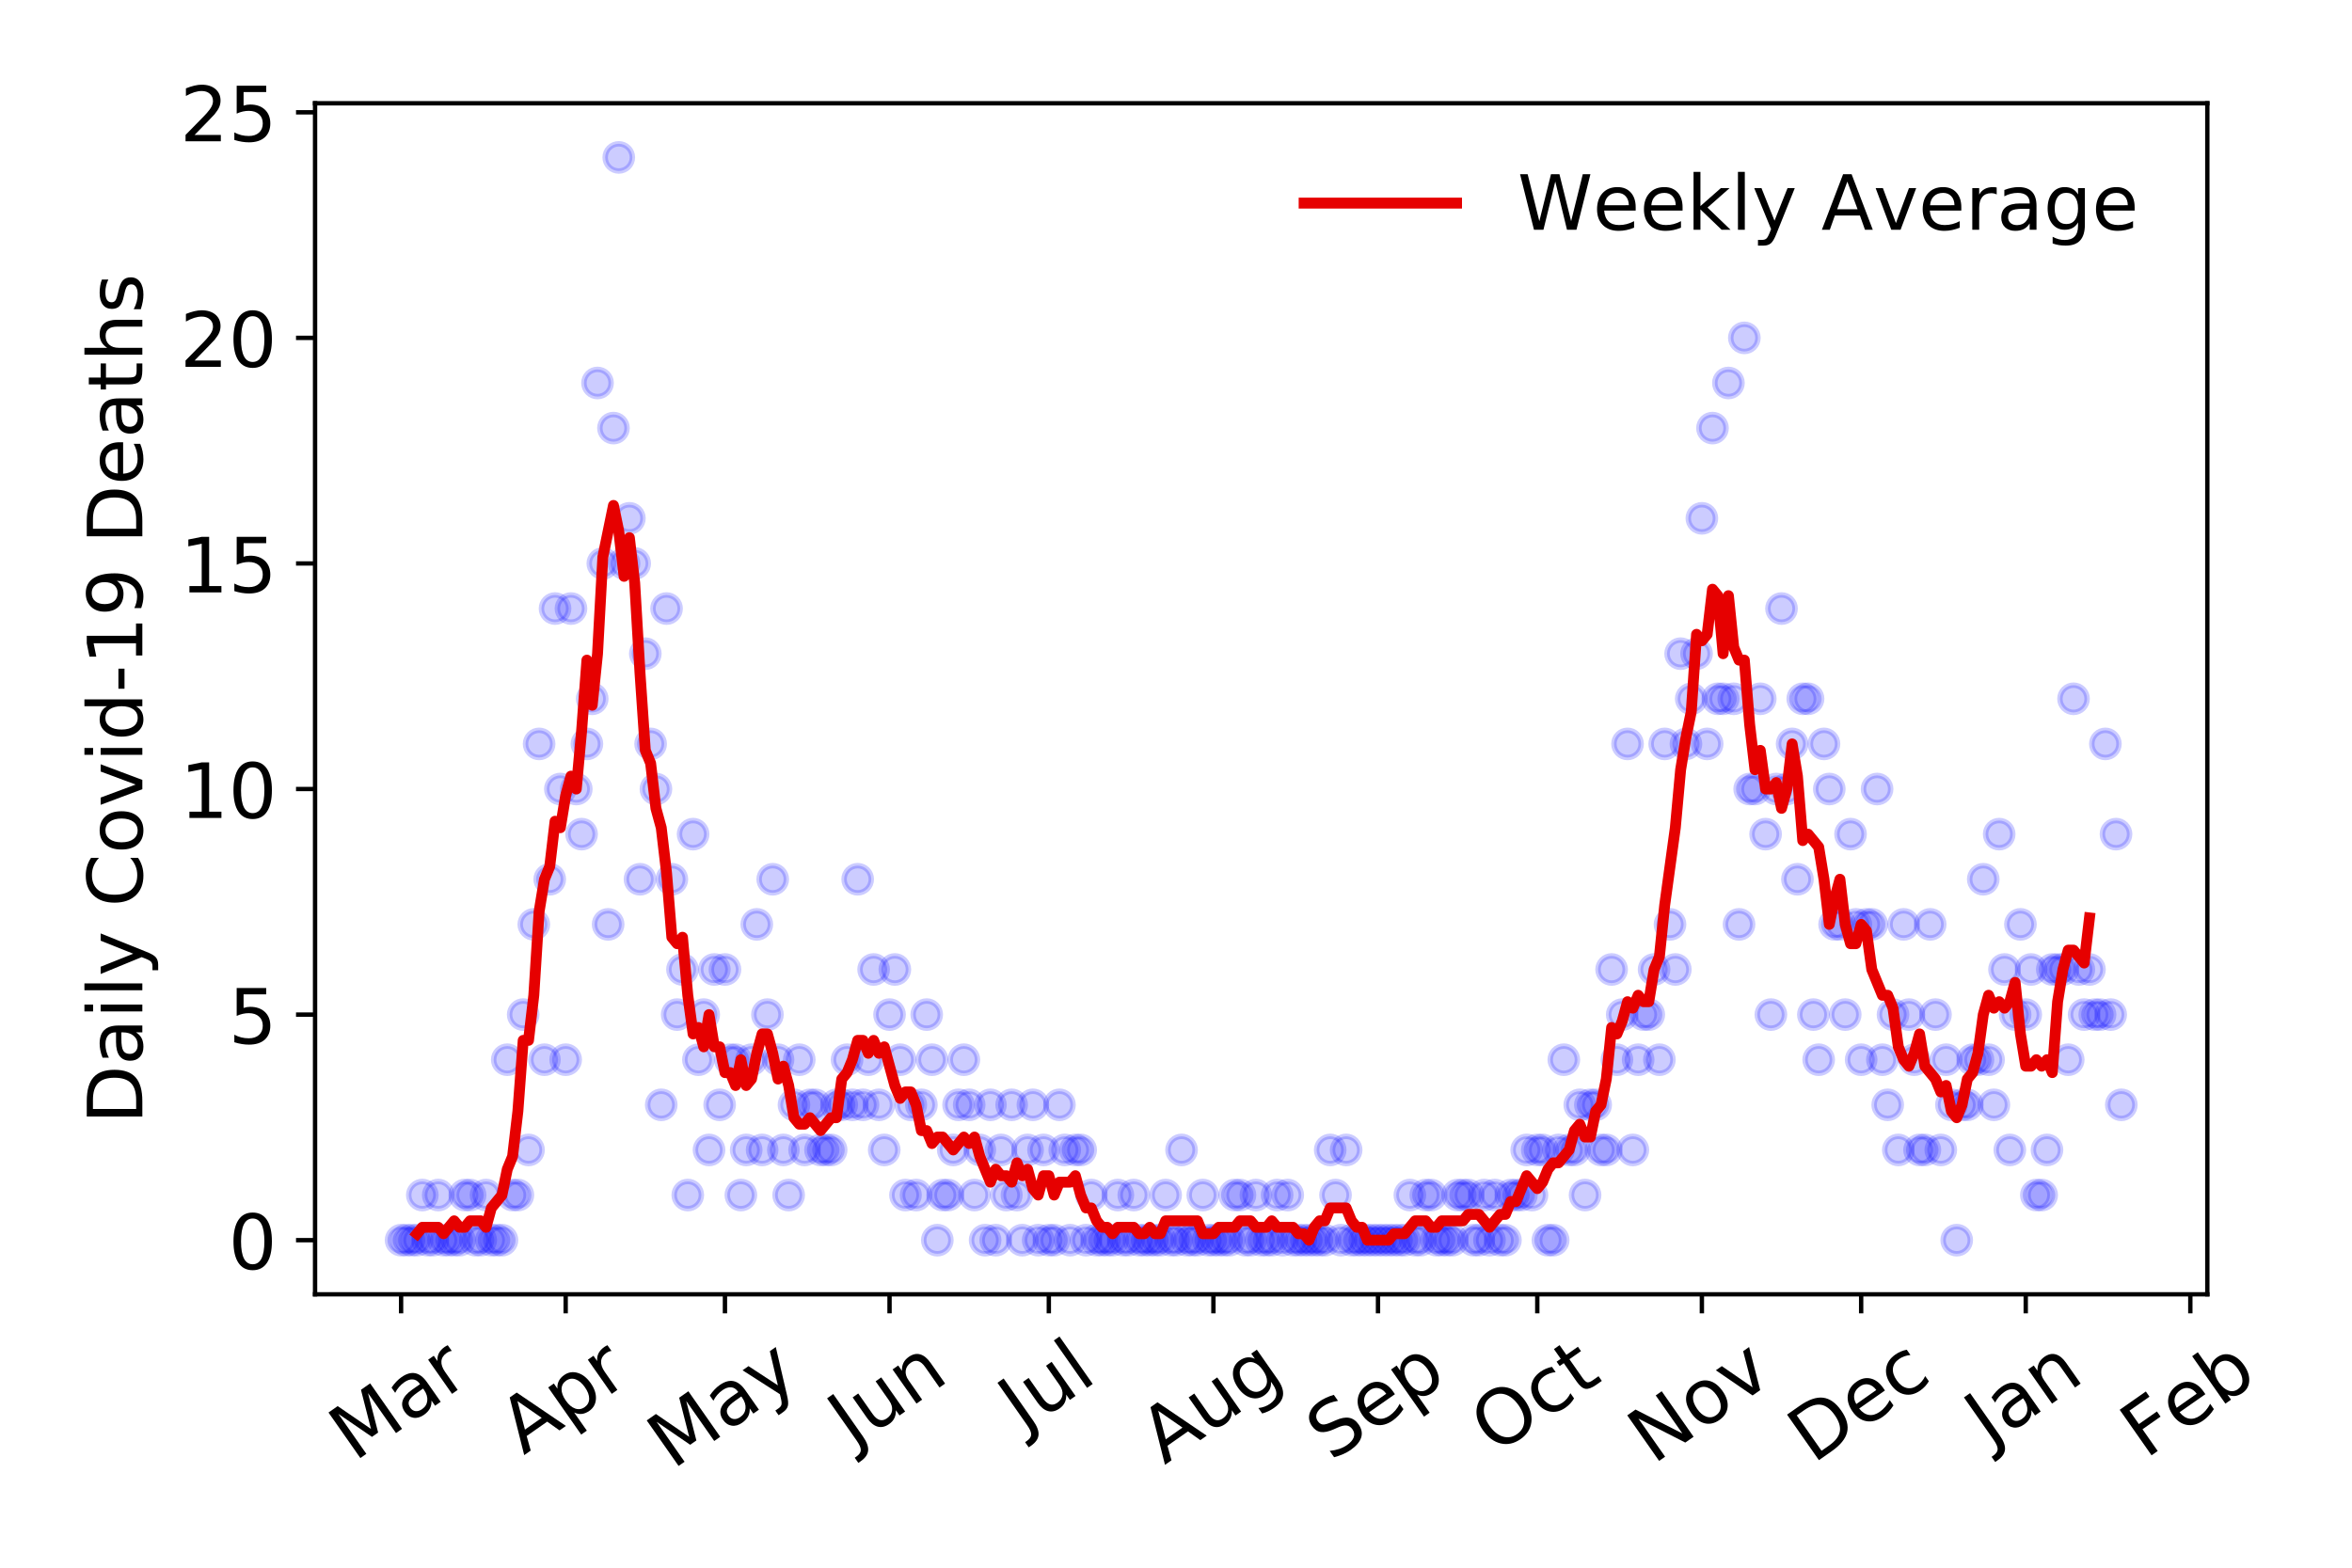 <?xml version="1.0" encoding="utf-8" standalone="no"?>
<!DOCTYPE svg PUBLIC "-//W3C//DTD SVG 1.1//EN"
  "http://www.w3.org/Graphics/SVG/1.1/DTD/svg11.dtd">
<!-- Created with matplotlib (https://matplotlib.org/) -->
<svg height="288pt" version="1.1" viewBox="0 0 432 288" width="432pt" xmlns="http://www.w3.org/2000/svg" xmlns:xlink="http://www.w3.org/1999/xlink">
 <defs>
  <style type="text/css">
*{stroke-linecap:butt;stroke-linejoin:round;}
  </style>
 </defs>
 <g id="figure_1">
  <g id="patch_1">
   <path d="M 0 288 
L 432 288 
L 432 0 
L 0 0 
z
" style="fill:#ffffff;"/>
  </g>
  <g id="axes_1">
   <g id="patch_2">
    <path d="M 57.87 237.778 
L 405.427 237.778 
L 405.427 18.973 
L 57.87 18.973 
z
" style="fill:#ffffff;"/>
   </g>
   <g id="matplotlib.axis_1">
    <g id="xtick_1">
     <g id="line2d_1">
      <defs>
       <path d="M 0 0 
L 0 3.5 
" id="mf06fb0f3c6" style="stroke:#000000;stroke-width:0.8;"/>
      </defs>
      <g>
       <use style="stroke:#000000;stroke-width:0.8;" x="73.668" xlink:href="#mf06fb0f3c6" y="237.778"/>
      </g>
     </g>
     <g id="text_1">
      <!-- Mar -->
      <defs>
       <path d="M 9.812 72.906 
L 24.516 72.906 
L 43.109 23.297 
L 61.812 72.906 
L 76.516 72.906 
L 76.516 0 
L 66.891 0 
L 66.891 64.016 
L 48.094 14.016 
L 38.188 14.016 
L 19.391 64.016 
L 19.391 0 
L 9.812 0 
z
" id="DejaVuSans-77"/>
       <path d="M 34.281 27.484 
Q 23.391 27.484 19.188 25 
Q 14.984 22.516 14.984 16.5 
Q 14.984 11.719 18.141 8.906 
Q 21.297 6.109 26.703 6.109 
Q 34.188 6.109 38.703 11.406 
Q 43.219 16.703 43.219 25.484 
L 43.219 27.484 
z
M 52.203 31.203 
L 52.203 0 
L 43.219 0 
L 43.219 8.297 
Q 40.141 3.328 35.547 0.953 
Q 30.953 -1.422 24.312 -1.422 
Q 15.922 -1.422 10.953 3.297 
Q 6 8.016 6 15.922 
Q 6 25.141 12.172 29.828 
Q 18.359 34.516 30.609 34.516 
L 43.219 34.516 
L 43.219 35.406 
Q 43.219 41.609 39.141 45 
Q 35.062 48.391 27.688 48.391 
Q 23 48.391 18.547 47.266 
Q 14.109 46.141 10.016 43.891 
L 10.016 52.203 
Q 14.938 54.109 19.578 55.047 
Q 24.219 56 28.609 56 
Q 40.484 56 46.344 49.844 
Q 52.203 43.703 52.203 31.203 
z
" id="DejaVuSans-97"/>
       <path d="M 41.109 46.297 
Q 39.594 47.172 37.812 47.578 
Q 36.031 48 33.891 48 
Q 26.266 48 22.188 43.047 
Q 18.109 38.094 18.109 28.812 
L 18.109 0 
L 9.078 0 
L 9.078 54.688 
L 18.109 54.688 
L 18.109 46.188 
Q 20.953 51.172 25.484 53.578 
Q 30.031 56 36.531 56 
Q 37.453 56 38.578 55.875 
Q 39.703 55.766 41.062 55.516 
z
" id="DejaVuSans-114"/>
      </defs>
      <g transform="translate(65.065 268.643)rotate(-35)scale(0.14 -0.14)">
       <use xlink:href="#DejaVuSans-77"/>
       <use x="86.279" xlink:href="#DejaVuSans-97"/>
       <use x="147.559" xlink:href="#DejaVuSans-114"/>
      </g>
     </g>
    </g>
    <g id="xtick_2">
     <g id="line2d_2">
      <g>
       <use style="stroke:#000000;stroke-width:0.8;" x="103.899" xlink:href="#mf06fb0f3c6" y="237.778"/>
      </g>
     </g>
     <g id="text_2">
      <!-- Apr -->
      <defs>
       <path d="M 34.188 63.188 
L 20.797 26.906 
L 47.609 26.906 
z
M 28.609 72.906 
L 39.797 72.906 
L 67.578 0 
L 57.328 0 
L 50.688 18.703 
L 17.828 18.703 
L 11.188 0 
L 0.781 0 
z
" id="DejaVuSans-65"/>
       <path d="M 18.109 8.203 
L 18.109 -20.797 
L 9.078 -20.797 
L 9.078 54.688 
L 18.109 54.688 
L 18.109 46.391 
Q 20.953 51.266 25.266 53.625 
Q 29.594 56 35.594 56 
Q 45.562 56 51.781 48.094 
Q 58.016 40.188 58.016 27.297 
Q 58.016 14.406 51.781 6.484 
Q 45.562 -1.422 35.594 -1.422 
Q 29.594 -1.422 25.266 0.953 
Q 20.953 3.328 18.109 8.203 
z
M 48.688 27.297 
Q 48.688 37.203 44.609 42.844 
Q 40.531 48.484 33.406 48.484 
Q 26.266 48.484 22.188 42.844 
Q 18.109 37.203 18.109 27.297 
Q 18.109 17.391 22.188 11.75 
Q 26.266 6.109 33.406 6.109 
Q 40.531 6.109 44.609 11.75 
Q 48.688 17.391 48.688 27.297 
z
" id="DejaVuSans-112"/>
      </defs>
      <g transform="translate(96.195 267.384)rotate(-35)scale(0.14 -0.14)">
       <use xlink:href="#DejaVuSans-65"/>
       <use x="68.408" xlink:href="#DejaVuSans-112"/>
       <use x="131.885" xlink:href="#DejaVuSans-114"/>
      </g>
     </g>
    </g>
    <g id="xtick_3">
     <g id="line2d_3">
      <g>
       <use style="stroke:#000000;stroke-width:0.8;" x="133.154" xlink:href="#mf06fb0f3c6" y="237.778"/>
      </g>
     </g>
     <g id="text_3">
      <!-- May -->
      <defs>
       <path d="M 32.172 -5.078 
Q 28.375 -14.844 24.75 -17.812 
Q 21.141 -20.797 15.094 -20.797 
L 7.906 -20.797 
L 7.906 -13.281 
L 13.188 -13.281 
Q 16.891 -13.281 18.938 -11.516 
Q 21 -9.766 23.484 -3.219 
L 25.094 0.875 
L 2.984 54.688 
L 12.5 54.688 
L 29.594 11.922 
L 46.688 54.688 
L 56.203 54.688 
z
" id="DejaVuSans-121"/>
      </defs>
      <g transform="translate(123.515 270.094)rotate(-35)scale(0.14 -0.14)">
       <use xlink:href="#DejaVuSans-77"/>
       <use x="86.279" xlink:href="#DejaVuSans-97"/>
       <use x="147.559" xlink:href="#DejaVuSans-121"/>
      </g>
     </g>
    </g>
    <g id="xtick_4">
     <g id="line2d_4">
      <g>
       <use style="stroke:#000000;stroke-width:0.8;" x="163.385" xlink:href="#mf06fb0f3c6" y="237.778"/>
      </g>
     </g>
     <g id="text_4">
      <!-- Jun -->
      <defs>
       <path d="M 9.812 72.906 
L 19.672 72.906 
L 19.672 5.078 
Q 19.672 -8.109 14.672 -14.062 
Q 9.672 -20.016 -1.422 -20.016 
L -5.172 -20.016 
L -5.172 -11.719 
L -2.094 -11.719 
Q 4.438 -11.719 7.125 -8.047 
Q 9.812 -4.391 9.812 5.078 
z
" id="DejaVuSans-74"/>
       <path d="M 8.5 21.578 
L 8.5 54.688 
L 17.484 54.688 
L 17.484 21.922 
Q 17.484 14.156 20.5 10.266 
Q 23.531 6.391 29.594 6.391 
Q 36.859 6.391 41.078 11.031 
Q 45.312 15.672 45.312 23.688 
L 45.312 54.688 
L 54.297 54.688 
L 54.297 0 
L 45.312 0 
L 45.312 8.406 
Q 42.047 3.422 37.719 1 
Q 33.406 -1.422 27.688 -1.422 
Q 18.266 -1.422 13.375 4.438 
Q 8.5 10.297 8.5 21.578 
z
M 31.109 56 
z
" id="DejaVuSans-117"/>
       <path d="M 54.891 33.016 
L 54.891 0 
L 45.906 0 
L 45.906 32.719 
Q 45.906 40.484 42.875 44.328 
Q 39.844 48.188 33.797 48.188 
Q 26.516 48.188 22.312 43.547 
Q 18.109 38.922 18.109 30.906 
L 18.109 0 
L 9.078 0 
L 9.078 54.688 
L 18.109 54.688 
L 18.109 46.188 
Q 21.344 51.125 25.703 53.562 
Q 30.078 56 35.797 56 
Q 45.219 56 50.047 50.172 
Q 54.891 44.344 54.891 33.016 
z
" id="DejaVuSans-110"/>
      </defs>
      <g transform="translate(156.642 266.039)rotate(-35)scale(0.14 -0.14)">
       <use xlink:href="#DejaVuSans-74"/>
       <use x="29.492" xlink:href="#DejaVuSans-117"/>
       <use x="92.871" xlink:href="#DejaVuSans-110"/>
      </g>
     </g>
    </g>
    <g id="xtick_5">
     <g id="line2d_5">
      <g>
       <use style="stroke:#000000;stroke-width:0.8;" x="192.641" xlink:href="#mf06fb0f3c6" y="237.778"/>
      </g>
     </g>
     <g id="text_5">
      <!-- Jul -->
      <defs>
       <path d="M 9.422 75.984 
L 18.406 75.984 
L 18.406 0 
L 9.422 0 
z
" id="DejaVuSans-108"/>
      </defs>
      <g transform="translate(187.938 263.181)rotate(-35)scale(0.14 -0.14)">
       <use xlink:href="#DejaVuSans-74"/>
       <use x="29.492" xlink:href="#DejaVuSans-117"/>
       <use x="92.871" xlink:href="#DejaVuSans-108"/>
      </g>
     </g>
    </g>
    <g id="xtick_6">
     <g id="line2d_6">
      <g>
       <use style="stroke:#000000;stroke-width:0.8;" x="222.872" xlink:href="#mf06fb0f3c6" y="237.778"/>
      </g>
     </g>
     <g id="text_6">
      <!-- Aug -->
      <defs>
       <path d="M 45.406 27.984 
Q 45.406 37.75 41.375 43.109 
Q 37.359 48.484 30.078 48.484 
Q 22.859 48.484 18.828 43.109 
Q 14.797 37.75 14.797 27.984 
Q 14.797 18.266 18.828 12.891 
Q 22.859 7.516 30.078 7.516 
Q 37.359 7.516 41.375 12.891 
Q 45.406 18.266 45.406 27.984 
z
M 54.391 6.781 
Q 54.391 -7.172 48.188 -13.984 
Q 42 -20.797 29.203 -20.797 
Q 24.469 -20.797 20.266 -20.094 
Q 16.062 -19.391 12.109 -17.922 
L 12.109 -9.188 
Q 16.062 -11.328 19.922 -12.344 
Q 23.781 -13.375 27.781 -13.375 
Q 36.625 -13.375 41.016 -8.766 
Q 45.406 -4.156 45.406 5.172 
L 45.406 9.625 
Q 42.625 4.781 38.281 2.391 
Q 33.938 0 27.875 0 
Q 17.828 0 11.672 7.656 
Q 5.516 15.328 5.516 27.984 
Q 5.516 40.672 11.672 48.328 
Q 17.828 56 27.875 56 
Q 33.938 56 38.281 53.609 
Q 42.625 51.219 45.406 46.391 
L 45.406 54.688 
L 54.391 54.688 
z
" id="DejaVuSans-103"/>
      </defs>
      <g transform="translate(213.891 269.172)rotate(-35)scale(0.14 -0.14)">
       <use xlink:href="#DejaVuSans-65"/>
       <use x="68.408" xlink:href="#DejaVuSans-117"/>
       <use x="131.787" xlink:href="#DejaVuSans-103"/>
      </g>
     </g>
    </g>
    <g id="xtick_7">
     <g id="line2d_7">
      <g>
       <use style="stroke:#000000;stroke-width:0.8;" x="253.103" xlink:href="#mf06fb0f3c6" y="237.778"/>
      </g>
     </g>
     <g id="text_7">
      <!-- Sep -->
      <defs>
       <path d="M 53.516 70.516 
L 53.516 60.891 
Q 47.906 63.578 42.922 64.891 
Q 37.938 66.219 33.297 66.219 
Q 25.25 66.219 20.875 63.094 
Q 16.5 59.969 16.5 54.203 
Q 16.5 49.359 19.406 46.891 
Q 22.312 44.438 30.422 42.922 
L 36.375 41.703 
Q 47.406 39.594 52.656 34.297 
Q 57.906 29 57.906 20.125 
Q 57.906 9.516 50.797 4.047 
Q 43.703 -1.422 29.984 -1.422 
Q 24.812 -1.422 18.969 -0.25 
Q 13.141 0.922 6.891 3.219 
L 6.891 13.375 
Q 12.891 10.016 18.656 8.297 
Q 24.422 6.594 29.984 6.594 
Q 38.422 6.594 43.016 9.906 
Q 47.609 13.234 47.609 19.391 
Q 47.609 24.75 44.312 27.781 
Q 41.016 30.812 33.5 32.328 
L 27.484 33.5 
Q 16.453 35.688 11.516 40.375 
Q 6.594 45.062 6.594 53.422 
Q 6.594 63.094 13.406 68.656 
Q 20.219 74.219 32.172 74.219 
Q 37.312 74.219 42.625 73.281 
Q 47.953 72.359 53.516 70.516 
z
" id="DejaVuSans-83"/>
       <path d="M 56.203 29.594 
L 56.203 25.203 
L 14.891 25.203 
Q 15.484 15.922 20.484 11.062 
Q 25.484 6.203 34.422 6.203 
Q 39.594 6.203 44.453 7.469 
Q 49.312 8.734 54.109 11.281 
L 54.109 2.781 
Q 49.266 0.734 44.188 -0.344 
Q 39.109 -1.422 33.891 -1.422 
Q 20.797 -1.422 13.156 6.188 
Q 5.516 13.812 5.516 26.812 
Q 5.516 40.234 12.766 48.109 
Q 20.016 56 32.328 56 
Q 43.359 56 49.781 48.891 
Q 56.203 41.797 56.203 29.594 
z
M 47.219 32.234 
Q 47.125 39.594 43.094 43.984 
Q 39.062 48.391 32.422 48.391 
Q 24.906 48.391 20.391 44.141 
Q 15.875 39.891 15.188 32.172 
z
" id="DejaVuSans-101"/>
      </defs>
      <g transform="translate(244.51 268.629)rotate(-35)scale(0.14 -0.14)">
       <use xlink:href="#DejaVuSans-83"/>
       <use x="63.477" xlink:href="#DejaVuSans-101"/>
       <use x="125" xlink:href="#DejaVuSans-112"/>
      </g>
     </g>
    </g>
    <g id="xtick_8">
     <g id="line2d_8">
      <g>
       <use style="stroke:#000000;stroke-width:0.8;" x="282.358" xlink:href="#mf06fb0f3c6" y="237.778"/>
      </g>
     </g>
     <g id="text_8">
      <!-- Oct -->
      <defs>
       <path d="M 39.406 66.219 
Q 28.656 66.219 22.328 58.203 
Q 16.016 50.203 16.016 36.375 
Q 16.016 22.609 22.328 14.594 
Q 28.656 6.594 39.406 6.594 
Q 50.141 6.594 56.422 14.594 
Q 62.703 22.609 62.703 36.375 
Q 62.703 50.203 56.422 58.203 
Q 50.141 66.219 39.406 66.219 
z
M 39.406 74.219 
Q 54.734 74.219 63.906 63.938 
Q 73.094 53.656 73.094 36.375 
Q 73.094 19.141 63.906 8.859 
Q 54.734 -1.422 39.406 -1.422 
Q 24.031 -1.422 14.812 8.828 
Q 5.609 19.094 5.609 36.375 
Q 5.609 53.656 14.812 63.938 
Q 24.031 74.219 39.406 74.219 
z
" id="DejaVuSans-79"/>
       <path d="M 48.781 52.594 
L 48.781 44.188 
Q 44.969 46.297 41.141 47.344 
Q 37.312 48.391 33.406 48.391 
Q 24.656 48.391 19.812 42.844 
Q 14.984 37.312 14.984 27.297 
Q 14.984 17.281 19.812 11.734 
Q 24.656 6.203 33.406 6.203 
Q 37.312 6.203 41.141 7.25 
Q 44.969 8.297 48.781 10.406 
L 48.781 2.094 
Q 45.016 0.344 40.984 -0.531 
Q 36.969 -1.422 32.422 -1.422 
Q 20.062 -1.422 12.781 6.344 
Q 5.516 14.109 5.516 27.297 
Q 5.516 40.672 12.859 48.328 
Q 20.219 56 33.016 56 
Q 37.156 56 41.109 55.141 
Q 45.062 54.297 48.781 52.594 
z
" id="DejaVuSans-99"/>
       <path d="M 18.312 70.219 
L 18.312 54.688 
L 36.812 54.688 
L 36.812 47.703 
L 18.312 47.703 
L 18.312 18.016 
Q 18.312 11.328 20.141 9.422 
Q 21.969 7.516 27.594 7.516 
L 36.812 7.516 
L 36.812 0 
L 27.594 0 
Q 17.188 0 13.234 3.875 
Q 9.281 7.766 9.281 18.016 
L 9.281 47.703 
L 2.688 47.703 
L 2.688 54.688 
L 9.281 54.688 
L 9.281 70.219 
z
" id="DejaVuSans-116"/>
      </defs>
      <g transform="translate(274.659 267.377)rotate(-35)scale(0.14 -0.14)">
       <use xlink:href="#DejaVuSans-79"/>
       <use x="78.711" xlink:href="#DejaVuSans-99"/>
       <use x="133.691" xlink:href="#DejaVuSans-116"/>
      </g>
     </g>
    </g>
    <g id="xtick_9">
     <g id="line2d_9">
      <g>
       <use style="stroke:#000000;stroke-width:0.8;" x="312.589" xlink:href="#mf06fb0f3c6" y="237.778"/>
      </g>
     </g>
     <g id="text_9">
      <!-- Nov -->
      <defs>
       <path d="M 9.812 72.906 
L 23.094 72.906 
L 55.422 11.922 
L 55.422 72.906 
L 64.984 72.906 
L 64.984 0 
L 51.703 0 
L 19.391 60.984 
L 19.391 0 
L 9.812 0 
z
" id="DejaVuSans-78"/>
       <path d="M 30.609 48.391 
Q 23.391 48.391 19.188 42.75 
Q 14.984 37.109 14.984 27.297 
Q 14.984 17.484 19.156 11.844 
Q 23.344 6.203 30.609 6.203 
Q 37.797 6.203 41.984 11.859 
Q 46.188 17.531 46.188 27.297 
Q 46.188 37.016 41.984 42.703 
Q 37.797 48.391 30.609 48.391 
z
M 30.609 56 
Q 42.328 56 49.016 48.375 
Q 55.719 40.766 55.719 27.297 
Q 55.719 13.875 49.016 6.219 
Q 42.328 -1.422 30.609 -1.422 
Q 18.844 -1.422 12.172 6.219 
Q 5.516 13.875 5.516 27.297 
Q 5.516 40.766 12.172 48.375 
Q 18.844 56 30.609 56 
z
" id="DejaVuSans-111"/>
       <path d="M 2.984 54.688 
L 12.5 54.688 
L 29.594 8.797 
L 46.688 54.688 
L 56.203 54.688 
L 35.688 0 
L 23.484 0 
z
" id="DejaVuSans-118"/>
      </defs>
      <g transform="translate(303.613 269.166)rotate(-35)scale(0.14 -0.14)">
       <use xlink:href="#DejaVuSans-78"/>
       <use x="74.805" xlink:href="#DejaVuSans-111"/>
       <use x="135.986" xlink:href="#DejaVuSans-118"/>
      </g>
     </g>
    </g>
    <g id="xtick_10">
     <g id="line2d_10">
      <g>
       <use style="stroke:#000000;stroke-width:0.8;" x="341.845" xlink:href="#mf06fb0f3c6" y="237.778"/>
      </g>
     </g>
     <g id="text_10">
      <!-- Dec -->
      <defs>
       <path d="M 19.672 64.797 
L 19.672 8.109 
L 31.594 8.109 
Q 46.688 8.109 53.688 14.938 
Q 60.688 21.781 60.688 36.531 
Q 60.688 51.172 53.688 57.984 
Q 46.688 64.797 31.594 64.797 
z
M 9.812 72.906 
L 30.078 72.906 
Q 51.266 72.906 61.172 64.094 
Q 71.094 55.281 71.094 36.531 
Q 71.094 17.672 61.125 8.828 
Q 51.172 0 30.078 0 
L 9.812 0 
z
" id="DejaVuSans-68"/>
      </defs>
      <g transform="translate(332.964 269.032)rotate(-35)scale(0.14 -0.14)">
       <use xlink:href="#DejaVuSans-68"/>
       <use x="77.002" xlink:href="#DejaVuSans-101"/>
       <use x="138.525" xlink:href="#DejaVuSans-99"/>
      </g>
     </g>
    </g>
    <g id="xtick_11">
     <g id="line2d_11">
      <g>
       <use style="stroke:#000000;stroke-width:0.8;" x="372.075" xlink:href="#mf06fb0f3c6" y="237.778"/>
      </g>
     </g>
     <g id="text_11">
      <!-- Jan -->
      <g transform="translate(365.452 265.871)rotate(-35)scale(0.14 -0.14)">
       <use xlink:href="#DejaVuSans-74"/>
       <use x="29.492" xlink:href="#DejaVuSans-97"/>
       <use x="90.771" xlink:href="#DejaVuSans-110"/>
      </g>
     </g>
    </g>
    <g id="xtick_12">
     <g id="line2d_12">
      <g>
       <use style="stroke:#000000;stroke-width:0.8;" x="402.306" xlink:href="#mf06fb0f3c6" y="237.778"/>
      </g>
     </g>
     <g id="text_12">
      <!-- Feb -->
      <defs>
       <path d="M 9.812 72.906 
L 51.703 72.906 
L 51.703 64.594 
L 19.672 64.594 
L 19.672 43.109 
L 48.578 43.109 
L 48.578 34.812 
L 19.672 34.812 
L 19.672 0 
L 9.812 0 
z
" id="DejaVuSans-70"/>
       <path d="M 48.688 27.297 
Q 48.688 37.203 44.609 42.844 
Q 40.531 48.484 33.406 48.484 
Q 26.266 48.484 22.188 42.844 
Q 18.109 37.203 18.109 27.297 
Q 18.109 17.391 22.188 11.75 
Q 26.266 6.109 33.406 6.109 
Q 40.531 6.109 44.609 11.75 
Q 48.688 17.391 48.688 27.297 
z
M 18.109 46.391 
Q 20.953 51.266 25.266 53.625 
Q 29.594 56 35.594 56 
Q 45.562 56 51.781 48.094 
Q 58.016 40.188 58.016 27.297 
Q 58.016 14.406 51.781 6.484 
Q 45.562 -1.422 35.594 -1.422 
Q 29.594 -1.422 25.266 0.953 
Q 20.953 3.328 18.109 8.203 
L 18.109 0 
L 9.078 0 
L 9.078 75.984 
L 18.109 75.984 
z
" id="DejaVuSans-98"/>
      </defs>
      <g transform="translate(394.06 268.143)rotate(-35)scale(0.14 -0.14)">
       <use xlink:href="#DejaVuSans-70"/>
       <use x="57.441" xlink:href="#DejaVuSans-101"/>
       <use x="118.965" xlink:href="#DejaVuSans-98"/>
      </g>
     </g>
    </g>
   </g>
   <g id="matplotlib.axis_2">
    <g id="ytick_1">
     <g id="line2d_13">
      <defs>
       <path d="M 0 0 
L -3.5 0 
" id="mdf84f25ae1" style="stroke:#000000;stroke-width:0.8;"/>
      </defs>
      <g>
       <use style="stroke:#000000;stroke-width:0.8;" x="57.87" xlink:href="#mdf84f25ae1" y="227.832"/>
      </g>
     </g>
     <g id="text_13">
      <!-- 0 -->
      <defs>
       <path d="M 31.781 66.406 
Q 24.172 66.406 20.328 58.906 
Q 16.5 51.422 16.5 36.375 
Q 16.5 21.391 20.328 13.891 
Q 24.172 6.391 31.781 6.391 
Q 39.453 6.391 43.281 13.891 
Q 47.125 21.391 47.125 36.375 
Q 47.125 51.422 43.281 58.906 
Q 39.453 66.406 31.781 66.406 
z
M 31.781 74.219 
Q 44.047 74.219 50.516 64.516 
Q 56.984 54.828 56.984 36.375 
Q 56.984 17.969 50.516 8.266 
Q 44.047 -1.422 31.781 -1.422 
Q 19.531 -1.422 13.062 8.266 
Q 6.594 17.969 6.594 36.375 
Q 6.594 54.828 13.062 64.516 
Q 19.531 74.219 31.781 74.219 
z
" id="DejaVuSans-48"/>
      </defs>
      <g transform="translate(41.962 233.151)scale(0.14 -0.14)">
       <use xlink:href="#DejaVuSans-48"/>
      </g>
     </g>
    </g>
    <g id="ytick_2">
     <g id="line2d_14">
      <g>
       <use style="stroke:#000000;stroke-width:0.8;" x="57.87" xlink:href="#mdf84f25ae1" y="186.392"/>
      </g>
     </g>
     <g id="text_14">
      <!-- 5 -->
      <defs>
       <path d="M 10.797 72.906 
L 49.516 72.906 
L 49.516 64.594 
L 19.828 64.594 
L 19.828 46.734 
Q 21.969 47.469 24.109 47.828 
Q 26.266 48.188 28.422 48.188 
Q 40.625 48.188 47.75 41.5 
Q 54.891 34.812 54.891 23.391 
Q 54.891 11.625 47.562 5.094 
Q 40.234 -1.422 26.906 -1.422 
Q 22.312 -1.422 17.547 -0.641 
Q 12.797 0.141 7.719 1.703 
L 7.719 11.625 
Q 12.109 9.234 16.797 8.062 
Q 21.484 6.891 26.703 6.891 
Q 35.156 6.891 40.078 11.328 
Q 45.016 15.766 45.016 23.391 
Q 45.016 31 40.078 35.438 
Q 35.156 39.891 26.703 39.891 
Q 22.75 39.891 18.812 39.016 
Q 14.891 38.141 10.797 36.281 
z
" id="DejaVuSans-53"/>
      </defs>
      <g transform="translate(41.962 191.711)scale(0.14 -0.14)">
       <use xlink:href="#DejaVuSans-53"/>
      </g>
     </g>
    </g>
    <g id="ytick_3">
     <g id="line2d_15">
      <g>
       <use style="stroke:#000000;stroke-width:0.8;" x="57.87" xlink:href="#mdf84f25ae1" y="144.952"/>
      </g>
     </g>
     <g id="text_15">
      <!-- 10 -->
      <defs>
       <path d="M 12.406 8.297 
L 28.516 8.297 
L 28.516 63.922 
L 10.984 60.406 
L 10.984 69.391 
L 28.422 72.906 
L 38.281 72.906 
L 38.281 8.297 
L 54.391 8.297 
L 54.391 0 
L 12.406 0 
z
" id="DejaVuSans-49"/>
      </defs>
      <g transform="translate(33.055 150.271)scale(0.14 -0.14)">
       <use xlink:href="#DejaVuSans-49"/>
       <use x="63.623" xlink:href="#DejaVuSans-48"/>
      </g>
     </g>
    </g>
    <g id="ytick_4">
     <g id="line2d_16">
      <g>
       <use style="stroke:#000000;stroke-width:0.8;" x="57.87" xlink:href="#mdf84f25ae1" y="103.511"/>
      </g>
     </g>
     <g id="text_16">
      <!-- 15 -->
      <g transform="translate(33.055 108.83)scale(0.14 -0.14)">
       <use xlink:href="#DejaVuSans-49"/>
       <use x="63.623" xlink:href="#DejaVuSans-53"/>
      </g>
     </g>
    </g>
    <g id="ytick_5">
     <g id="line2d_17">
      <g>
       <use style="stroke:#000000;stroke-width:0.8;" x="57.87" xlink:href="#mdf84f25ae1" y="62.071"/>
      </g>
     </g>
     <g id="text_17">
      <!-- 20 -->
      <defs>
       <path d="M 19.188 8.297 
L 53.609 8.297 
L 53.609 0 
L 7.328 0 
L 7.328 8.297 
Q 12.938 14.109 22.625 23.891 
Q 32.328 33.688 34.812 36.531 
Q 39.547 41.844 41.422 45.531 
Q 43.312 49.219 43.312 52.781 
Q 43.312 58.594 39.234 62.25 
Q 35.156 65.922 28.609 65.922 
Q 23.969 65.922 18.812 64.312 
Q 13.672 62.703 7.812 59.422 
L 7.812 69.391 
Q 13.766 71.781 18.938 73 
Q 24.125 74.219 28.422 74.219 
Q 39.75 74.219 46.484 68.547 
Q 53.219 62.891 53.219 53.422 
Q 53.219 48.922 51.531 44.891 
Q 49.859 40.875 45.406 35.406 
Q 44.188 33.984 37.641 27.219 
Q 31.109 20.453 19.188 8.297 
z
" id="DejaVuSans-50"/>
      </defs>
      <g transform="translate(33.055 67.39)scale(0.14 -0.14)">
       <use xlink:href="#DejaVuSans-50"/>
       <use x="63.623" xlink:href="#DejaVuSans-48"/>
      </g>
     </g>
    </g>
    <g id="ytick_6">
     <g id="line2d_18">
      <g>
       <use style="stroke:#000000;stroke-width:0.8;" x="57.87" xlink:href="#mdf84f25ae1" y="20.63"/>
      </g>
     </g>
     <g id="text_18">
      <!-- 25 -->
      <g transform="translate(33.055 25.949)scale(0.14 -0.14)">
       <use xlink:href="#DejaVuSans-50"/>
       <use x="63.623" xlink:href="#DejaVuSans-53"/>
      </g>
     </g>
    </g>
    <g id="text_19">
     <!-- Daily Covid-19 Deaths -->
     <defs>
      <path d="M 9.422 54.688 
L 18.406 54.688 
L 18.406 0 
L 9.422 0 
z
M 9.422 75.984 
L 18.406 75.984 
L 18.406 64.594 
L 9.422 64.594 
z
" id="DejaVuSans-105"/>
      <path id="DejaVuSans-32"/>
      <path d="M 64.406 67.281 
L 64.406 56.891 
Q 59.422 61.531 53.781 63.812 
Q 48.141 66.109 41.797 66.109 
Q 29.297 66.109 22.656 58.469 
Q 16.016 50.828 16.016 36.375 
Q 16.016 21.969 22.656 14.328 
Q 29.297 6.688 41.797 6.688 
Q 48.141 6.688 53.781 8.984 
Q 59.422 11.281 64.406 15.922 
L 64.406 5.609 
Q 59.234 2.094 53.438 0.328 
Q 47.656 -1.422 41.219 -1.422 
Q 24.656 -1.422 15.125 8.703 
Q 5.609 18.844 5.609 36.375 
Q 5.609 53.953 15.125 64.078 
Q 24.656 74.219 41.219 74.219 
Q 47.75 74.219 53.531 72.484 
Q 59.328 70.75 64.406 67.281 
z
" id="DejaVuSans-67"/>
      <path d="M 45.406 46.391 
L 45.406 75.984 
L 54.391 75.984 
L 54.391 0 
L 45.406 0 
L 45.406 8.203 
Q 42.578 3.328 38.25 0.953 
Q 33.938 -1.422 27.875 -1.422 
Q 17.969 -1.422 11.734 6.484 
Q 5.516 14.406 5.516 27.297 
Q 5.516 40.188 11.734 48.094 
Q 17.969 56 27.875 56 
Q 33.938 56 38.25 53.625 
Q 42.578 51.266 45.406 46.391 
z
M 14.797 27.297 
Q 14.797 17.391 18.875 11.75 
Q 22.953 6.109 30.078 6.109 
Q 37.203 6.109 41.297 11.75 
Q 45.406 17.391 45.406 27.297 
Q 45.406 37.203 41.297 42.844 
Q 37.203 48.484 30.078 48.484 
Q 22.953 48.484 18.875 42.844 
Q 14.797 37.203 14.797 27.297 
z
" id="DejaVuSans-100"/>
      <path d="M 4.891 31.391 
L 31.203 31.391 
L 31.203 23.391 
L 4.891 23.391 
z
" id="DejaVuSans-45"/>
      <path d="M 10.984 1.516 
L 10.984 10.5 
Q 14.703 8.734 18.5 7.812 
Q 22.312 6.891 25.984 6.891 
Q 35.75 6.891 40.891 13.453 
Q 46.047 20.016 46.781 33.406 
Q 43.953 29.203 39.594 26.953 
Q 35.25 24.703 29.984 24.703 
Q 19.047 24.703 12.672 31.312 
Q 6.297 37.938 6.297 49.422 
Q 6.297 60.641 12.938 67.422 
Q 19.578 74.219 30.609 74.219 
Q 43.266 74.219 49.922 64.516 
Q 56.594 54.828 56.594 36.375 
Q 56.594 19.141 48.406 8.859 
Q 40.234 -1.422 26.422 -1.422 
Q 22.703 -1.422 18.891 -0.688 
Q 15.094 0.047 10.984 1.516 
z
M 30.609 32.422 
Q 37.25 32.422 41.125 36.953 
Q 45.016 41.5 45.016 49.422 
Q 45.016 57.281 41.125 61.844 
Q 37.25 66.406 30.609 66.406 
Q 23.969 66.406 20.094 61.844 
Q 16.219 57.281 16.219 49.422 
Q 16.219 41.5 20.094 36.953 
Q 23.969 32.422 30.609 32.422 
z
" id="DejaVuSans-57"/>
      <path d="M 54.891 33.016 
L 54.891 0 
L 45.906 0 
L 45.906 32.719 
Q 45.906 40.484 42.875 44.328 
Q 39.844 48.188 33.797 48.188 
Q 26.516 48.188 22.312 43.547 
Q 18.109 38.922 18.109 30.906 
L 18.109 0 
L 9.078 0 
L 9.078 75.984 
L 18.109 75.984 
L 18.109 46.188 
Q 21.344 51.125 25.703 53.562 
Q 30.078 56 35.797 56 
Q 45.219 56 50.047 50.172 
Q 54.891 44.344 54.891 33.016 
z
" id="DejaVuSans-104"/>
      <path d="M 44.281 53.078 
L 44.281 44.578 
Q 40.484 46.531 36.375 47.5 
Q 32.281 48.484 27.875 48.484 
Q 21.188 48.484 17.844 46.438 
Q 14.5 44.391 14.5 40.281 
Q 14.5 37.156 16.891 35.375 
Q 19.281 33.594 26.516 31.984 
L 29.594 31.297 
Q 39.156 29.25 43.188 25.516 
Q 47.219 21.781 47.219 15.094 
Q 47.219 7.469 41.188 3.016 
Q 35.156 -1.422 24.609 -1.422 
Q 20.219 -1.422 15.453 -0.562 
Q 10.688 0.297 5.422 2 
L 5.422 11.281 
Q 10.406 8.688 15.234 7.391 
Q 20.062 6.109 24.812 6.109 
Q 31.156 6.109 34.562 8.281 
Q 37.984 10.453 37.984 14.406 
Q 37.984 18.062 35.516 20.016 
Q 33.062 21.969 24.703 23.781 
L 21.578 24.516 
Q 13.234 26.266 9.516 29.906 
Q 5.812 33.547 5.812 39.891 
Q 5.812 47.609 11.281 51.797 
Q 16.75 56 26.812 56 
Q 31.781 56 36.172 55.266 
Q 40.578 54.547 44.281 53.078 
z
" id="DejaVuSans-115"/>
     </defs>
     <g transform="translate(26.143 206.487)rotate(-90)scale(0.14 -0.14)">
      <use xlink:href="#DejaVuSans-68"/>
      <use x="77.002" xlink:href="#DejaVuSans-97"/>
      <use x="138.281" xlink:href="#DejaVuSans-105"/>
      <use x="166.064" xlink:href="#DejaVuSans-108"/>
      <use x="193.848" xlink:href="#DejaVuSans-121"/>
      <use x="253.027" xlink:href="#DejaVuSans-32"/>
      <use x="284.814" xlink:href="#DejaVuSans-67"/>
      <use x="354.639" xlink:href="#DejaVuSans-111"/>
      <use x="415.82" xlink:href="#DejaVuSans-118"/>
      <use x="475" xlink:href="#DejaVuSans-105"/>
      <use x="502.783" xlink:href="#DejaVuSans-100"/>
      <use x="566.26" xlink:href="#DejaVuSans-45"/>
      <use x="602.344" xlink:href="#DejaVuSans-49"/>
      <use x="665.967" xlink:href="#DejaVuSans-57"/>
      <use x="729.59" xlink:href="#DejaVuSans-32"/>
      <use x="761.377" xlink:href="#DejaVuSans-68"/>
      <use x="838.379" xlink:href="#DejaVuSans-101"/>
      <use x="899.902" xlink:href="#DejaVuSans-97"/>
      <use x="961.182" xlink:href="#DejaVuSans-116"/>
      <use x="1000.391" xlink:href="#DejaVuSans-104"/>
      <use x="1063.77" xlink:href="#DejaVuSans-115"/>
     </g>
    </g>
   </g>
   <g id="line2d_19">
    <defs>
     <path d="M 0 2.5 
C 0.663 2.5 1.299 2.237 1.768 1.768 
C 2.237 1.299 2.5 0.663 2.5 0 
C 2.5 -0.663 2.237 -1.299 1.768 -1.768 
C 1.299 -2.237 0.663 -2.5 0 -2.5 
C -0.663 -2.5 -1.299 -2.237 -1.768 -1.768 
C -2.237 -1.299 -2.5 -0.663 -2.5 0 
C -2.5 0.663 -2.237 1.299 -1.768 1.768 
C -1.299 2.237 -0.663 2.5 0 2.5 
z
" id="mffcf5e9bfa" style="stroke:#0000ff;stroke-opacity:0.2;"/>
    </defs>
    <g clip-path="url(#pa3f5934aab)">
     <use style="fill:#0000ff;fill-opacity:0.2;stroke:#0000ff;stroke-opacity:0.2;" x="73.668" xlink:href="#mffcf5e9bfa" y="227.832"/>
     <use style="fill:#0000ff;fill-opacity:0.2;stroke:#0000ff;stroke-opacity:0.2;" x="74.643" xlink:href="#mffcf5e9bfa" y="227.832"/>
     <use style="fill:#0000ff;fill-opacity:0.2;stroke:#0000ff;stroke-opacity:0.2;" x="75.618" xlink:href="#mffcf5e9bfa" y="227.832"/>
     <use style="fill:#0000ff;fill-opacity:0.2;stroke:#0000ff;stroke-opacity:0.2;" x="76.594" xlink:href="#mffcf5e9bfa" y="227.832"/>
     <use style="fill:#0000ff;fill-opacity:0.2;stroke:#0000ff;stroke-opacity:0.2;" x="77.569" xlink:href="#mffcf5e9bfa" y="219.544"/>
     <use style="fill:#0000ff;fill-opacity:0.2;stroke:#0000ff;stroke-opacity:0.2;" x="78.544" xlink:href="#mffcf5e9bfa" y="227.832"/>
     <use style="fill:#0000ff;fill-opacity:0.2;stroke:#0000ff;stroke-opacity:0.2;" x="79.519" xlink:href="#mffcf5e9bfa" y="227.832"/>
     <use style="fill:#0000ff;fill-opacity:0.2;stroke:#0000ff;stroke-opacity:0.2;" x="80.494" xlink:href="#mffcf5e9bfa" y="219.544"/>
     <use style="fill:#0000ff;fill-opacity:0.2;stroke:#0000ff;stroke-opacity:0.2;" x="81.47" xlink:href="#mffcf5e9bfa" y="227.832"/>
     <use style="fill:#0000ff;fill-opacity:0.2;stroke:#0000ff;stroke-opacity:0.2;" x="82.445" xlink:href="#mffcf5e9bfa" y="227.832"/>
     <use style="fill:#0000ff;fill-opacity:0.2;stroke:#0000ff;stroke-opacity:0.2;" x="83.42" xlink:href="#mffcf5e9bfa" y="227.832"/>
     <use style="fill:#0000ff;fill-opacity:0.2;stroke:#0000ff;stroke-opacity:0.2;" x="84.395" xlink:href="#mffcf5e9bfa" y="227.832"/>
     <use style="fill:#0000ff;fill-opacity:0.2;stroke:#0000ff;stroke-opacity:0.2;" x="85.37" xlink:href="#mffcf5e9bfa" y="219.544"/>
     <use style="fill:#0000ff;fill-opacity:0.2;stroke:#0000ff;stroke-opacity:0.2;" x="86.345" xlink:href="#mffcf5e9bfa" y="219.544"/>
     <use style="fill:#0000ff;fill-opacity:0.2;stroke:#0000ff;stroke-opacity:0.2;" x="87.321" xlink:href="#mffcf5e9bfa" y="227.832"/>
     <use style="fill:#0000ff;fill-opacity:0.2;stroke:#0000ff;stroke-opacity:0.2;" x="88.296" xlink:href="#mffcf5e9bfa" y="227.832"/>
     <use style="fill:#0000ff;fill-opacity:0.2;stroke:#0000ff;stroke-opacity:0.2;" x="89.271" xlink:href="#mffcf5e9bfa" y="219.544"/>
     <use style="fill:#0000ff;fill-opacity:0.2;stroke:#0000ff;stroke-opacity:0.2;" x="90.246" xlink:href="#mffcf5e9bfa" y="227.832"/>
     <use style="fill:#0000ff;fill-opacity:0.2;stroke:#0000ff;stroke-opacity:0.2;" x="91.221" xlink:href="#mffcf5e9bfa" y="227.832"/>
     <use style="fill:#0000ff;fill-opacity:0.2;stroke:#0000ff;stroke-opacity:0.2;" x="92.197" xlink:href="#mffcf5e9bfa" y="227.832"/>
     <use style="fill:#0000ff;fill-opacity:0.2;stroke:#0000ff;stroke-opacity:0.2;" x="93.172" xlink:href="#mffcf5e9bfa" y="194.68"/>
     <use style="fill:#0000ff;fill-opacity:0.2;stroke:#0000ff;stroke-opacity:0.2;" x="94.147" xlink:href="#mffcf5e9bfa" y="219.544"/>
     <use style="fill:#0000ff;fill-opacity:0.2;stroke:#0000ff;stroke-opacity:0.2;" x="95.122" xlink:href="#mffcf5e9bfa" y="219.544"/>
     <use style="fill:#0000ff;fill-opacity:0.2;stroke:#0000ff;stroke-opacity:0.2;" x="96.097" xlink:href="#mffcf5e9bfa" y="186.392"/>
     <use style="fill:#0000ff;fill-opacity:0.2;stroke:#0000ff;stroke-opacity:0.2;" x="97.073" xlink:href="#mffcf5e9bfa" y="211.256"/>
     <use style="fill:#0000ff;fill-opacity:0.2;stroke:#0000ff;stroke-opacity:0.2;" x="98.048" xlink:href="#mffcf5e9bfa" y="169.816"/>
     <use style="fill:#0000ff;fill-opacity:0.2;stroke:#0000ff;stroke-opacity:0.2;" x="99.023" xlink:href="#mffcf5e9bfa" y="136.664"/>
     <use style="fill:#0000ff;fill-opacity:0.2;stroke:#0000ff;stroke-opacity:0.2;" x="99.998" xlink:href="#mffcf5e9bfa" y="194.68"/>
     <use style="fill:#0000ff;fill-opacity:0.2;stroke:#0000ff;stroke-opacity:0.2;" x="100.973" xlink:href="#mffcf5e9bfa" y="161.528"/>
     <use style="fill:#0000ff;fill-opacity:0.2;stroke:#0000ff;stroke-opacity:0.2;" x="101.948" xlink:href="#mffcf5e9bfa" y="111.799"/>
     <use style="fill:#0000ff;fill-opacity:0.2;stroke:#0000ff;stroke-opacity:0.2;" x="102.924" xlink:href="#mffcf5e9bfa" y="144.952"/>
     <use style="fill:#0000ff;fill-opacity:0.2;stroke:#0000ff;stroke-opacity:0.2;" x="103.899" xlink:href="#mffcf5e9bfa" y="194.68"/>
     <use style="fill:#0000ff;fill-opacity:0.2;stroke:#0000ff;stroke-opacity:0.2;" x="104.874" xlink:href="#mffcf5e9bfa" y="111.799"/>
     <use style="fill:#0000ff;fill-opacity:0.2;stroke:#0000ff;stroke-opacity:0.2;" x="105.849" xlink:href="#mffcf5e9bfa" y="144.952"/>
     <use style="fill:#0000ff;fill-opacity:0.2;stroke:#0000ff;stroke-opacity:0.2;" x="106.824" xlink:href="#mffcf5e9bfa" y="153.24"/>
     <use style="fill:#0000ff;fill-opacity:0.2;stroke:#0000ff;stroke-opacity:0.2;" x="107.8" xlink:href="#mffcf5e9bfa" y="136.664"/>
     <use style="fill:#0000ff;fill-opacity:0.2;stroke:#0000ff;stroke-opacity:0.2;" x="108.775" xlink:href="#mffcf5e9bfa" y="128.375"/>
     <use style="fill:#0000ff;fill-opacity:0.2;stroke:#0000ff;stroke-opacity:0.2;" x="109.75" xlink:href="#mffcf5e9bfa" y="70.359"/>
     <use style="fill:#0000ff;fill-opacity:0.2;stroke:#0000ff;stroke-opacity:0.2;" x="110.725" xlink:href="#mffcf5e9bfa" y="103.511"/>
     <use style="fill:#0000ff;fill-opacity:0.2;stroke:#0000ff;stroke-opacity:0.2;" x="111.7" xlink:href="#mffcf5e9bfa" y="169.816"/>
     <use style="fill:#0000ff;fill-opacity:0.2;stroke:#0000ff;stroke-opacity:0.2;" x="112.676" xlink:href="#mffcf5e9bfa" y="78.647"/>
     <use style="fill:#0000ff;fill-opacity:0.2;stroke:#0000ff;stroke-opacity:0.2;" x="113.651" xlink:href="#mffcf5e9bfa" y="28.918"/>
     <use style="fill:#0000ff;fill-opacity:0.2;stroke:#0000ff;stroke-opacity:0.2;" x="114.626" xlink:href="#mffcf5e9bfa" y="103.511"/>
     <use style="fill:#0000ff;fill-opacity:0.2;stroke:#0000ff;stroke-opacity:0.2;" x="115.601" xlink:href="#mffcf5e9bfa" y="95.223"/>
     <use style="fill:#0000ff;fill-opacity:0.2;stroke:#0000ff;stroke-opacity:0.2;" x="116.576" xlink:href="#mffcf5e9bfa" y="103.511"/>
     <use style="fill:#0000ff;fill-opacity:0.2;stroke:#0000ff;stroke-opacity:0.2;" x="117.551" xlink:href="#mffcf5e9bfa" y="161.528"/>
     <use style="fill:#0000ff;fill-opacity:0.2;stroke:#0000ff;stroke-opacity:0.2;" x="118.527" xlink:href="#mffcf5e9bfa" y="120.087"/>
     <use style="fill:#0000ff;fill-opacity:0.2;stroke:#0000ff;stroke-opacity:0.2;" x="119.502" xlink:href="#mffcf5e9bfa" y="136.664"/>
     <use style="fill:#0000ff;fill-opacity:0.2;stroke:#0000ff;stroke-opacity:0.2;" x="120.477" xlink:href="#mffcf5e9bfa" y="144.952"/>
     <use style="fill:#0000ff;fill-opacity:0.2;stroke:#0000ff;stroke-opacity:0.2;" x="121.452" xlink:href="#mffcf5e9bfa" y="202.968"/>
     <use style="fill:#0000ff;fill-opacity:0.2;stroke:#0000ff;stroke-opacity:0.2;" x="122.427" xlink:href="#mffcf5e9bfa" y="111.799"/>
     <use style="fill:#0000ff;fill-opacity:0.2;stroke:#0000ff;stroke-opacity:0.2;" x="123.403" xlink:href="#mffcf5e9bfa" y="161.528"/>
     <use style="fill:#0000ff;fill-opacity:0.2;stroke:#0000ff;stroke-opacity:0.2;" x="124.378" xlink:href="#mffcf5e9bfa" y="186.392"/>
     <use style="fill:#0000ff;fill-opacity:0.2;stroke:#0000ff;stroke-opacity:0.2;" x="125.353" xlink:href="#mffcf5e9bfa" y="178.104"/>
     <use style="fill:#0000ff;fill-opacity:0.2;stroke:#0000ff;stroke-opacity:0.2;" x="126.328" xlink:href="#mffcf5e9bfa" y="219.544"/>
     <use style="fill:#0000ff;fill-opacity:0.2;stroke:#0000ff;stroke-opacity:0.2;" x="127.303" xlink:href="#mffcf5e9bfa" y="153.24"/>
     <use style="fill:#0000ff;fill-opacity:0.2;stroke:#0000ff;stroke-opacity:0.2;" x="128.279" xlink:href="#mffcf5e9bfa" y="194.68"/>
     <use style="fill:#0000ff;fill-opacity:0.2;stroke:#0000ff;stroke-opacity:0.2;" x="129.254" xlink:href="#mffcf5e9bfa" y="186.392"/>
     <use style="fill:#0000ff;fill-opacity:0.2;stroke:#0000ff;stroke-opacity:0.2;" x="130.229" xlink:href="#mffcf5e9bfa" y="211.256"/>
     <use style="fill:#0000ff;fill-opacity:0.2;stroke:#0000ff;stroke-opacity:0.2;" x="131.204" xlink:href="#mffcf5e9bfa" y="178.104"/>
     <use style="fill:#0000ff;fill-opacity:0.2;stroke:#0000ff;stroke-opacity:0.2;" x="132.179" xlink:href="#mffcf5e9bfa" y="202.968"/>
     <use style="fill:#0000ff;fill-opacity:0.2;stroke:#0000ff;stroke-opacity:0.2;" x="133.154" xlink:href="#mffcf5e9bfa" y="178.104"/>
     <use style="fill:#0000ff;fill-opacity:0.2;stroke:#0000ff;stroke-opacity:0.2;" x="134.13" xlink:href="#mffcf5e9bfa" y="194.68"/>
     <use style="fill:#0000ff;fill-opacity:0.2;stroke:#0000ff;stroke-opacity:0.2;" x="135.105" xlink:href="#mffcf5e9bfa" y="194.68"/>
     <use style="fill:#0000ff;fill-opacity:0.2;stroke:#0000ff;stroke-opacity:0.2;" x="136.08" xlink:href="#mffcf5e9bfa" y="219.544"/>
     <use style="fill:#0000ff;fill-opacity:0.2;stroke:#0000ff;stroke-opacity:0.2;" x="137.055" xlink:href="#mffcf5e9bfa" y="211.256"/>
     <use style="fill:#0000ff;fill-opacity:0.2;stroke:#0000ff;stroke-opacity:0.2;" x="138.03" xlink:href="#mffcf5e9bfa" y="194.68"/>
     <use style="fill:#0000ff;fill-opacity:0.2;stroke:#0000ff;stroke-opacity:0.2;" x="139.006" xlink:href="#mffcf5e9bfa" y="169.816"/>
     <use style="fill:#0000ff;fill-opacity:0.2;stroke:#0000ff;stroke-opacity:0.2;" x="139.981" xlink:href="#mffcf5e9bfa" y="211.256"/>
     <use style="fill:#0000ff;fill-opacity:0.2;stroke:#0000ff;stroke-opacity:0.2;" x="140.956" xlink:href="#mffcf5e9bfa" y="186.392"/>
     <use style="fill:#0000ff;fill-opacity:0.2;stroke:#0000ff;stroke-opacity:0.2;" x="141.931" xlink:href="#mffcf5e9bfa" y="161.528"/>
     <use style="fill:#0000ff;fill-opacity:0.2;stroke:#0000ff;stroke-opacity:0.2;" x="142.906" xlink:href="#mffcf5e9bfa" y="194.68"/>
     <use style="fill:#0000ff;fill-opacity:0.2;stroke:#0000ff;stroke-opacity:0.2;" x="143.882" xlink:href="#mffcf5e9bfa" y="211.256"/>
     <use style="fill:#0000ff;fill-opacity:0.2;stroke:#0000ff;stroke-opacity:0.2;" x="144.857" xlink:href="#mffcf5e9bfa" y="219.544"/>
     <use style="fill:#0000ff;fill-opacity:0.2;stroke:#0000ff;stroke-opacity:0.2;" x="145.832" xlink:href="#mffcf5e9bfa" y="202.968"/>
     <use style="fill:#0000ff;fill-opacity:0.2;stroke:#0000ff;stroke-opacity:0.2;" x="146.807" xlink:href="#mffcf5e9bfa" y="194.68"/>
     <use style="fill:#0000ff;fill-opacity:0.2;stroke:#0000ff;stroke-opacity:0.2;" x="147.782" xlink:href="#mffcf5e9bfa" y="211.256"/>
     <use style="fill:#0000ff;fill-opacity:0.2;stroke:#0000ff;stroke-opacity:0.2;" x="148.757" xlink:href="#mffcf5e9bfa" y="202.968"/>
     <use style="fill:#0000ff;fill-opacity:0.2;stroke:#0000ff;stroke-opacity:0.2;" x="149.733" xlink:href="#mffcf5e9bfa" y="202.968"/>
     <use style="fill:#0000ff;fill-opacity:0.2;stroke:#0000ff;stroke-opacity:0.2;" x="150.708" xlink:href="#mffcf5e9bfa" y="211.256"/>
     <use style="fill:#0000ff;fill-opacity:0.2;stroke:#0000ff;stroke-opacity:0.2;" x="151.683" xlink:href="#mffcf5e9bfa" y="211.256"/>
     <use style="fill:#0000ff;fill-opacity:0.2;stroke:#0000ff;stroke-opacity:0.2;" x="152.658" xlink:href="#mffcf5e9bfa" y="211.256"/>
     <use style="fill:#0000ff;fill-opacity:0.2;stroke:#0000ff;stroke-opacity:0.2;" x="153.633" xlink:href="#mffcf5e9bfa" y="202.968"/>
     <use style="fill:#0000ff;fill-opacity:0.2;stroke:#0000ff;stroke-opacity:0.2;" x="154.609" xlink:href="#mffcf5e9bfa" y="202.968"/>
     <use style="fill:#0000ff;fill-opacity:0.2;stroke:#0000ff;stroke-opacity:0.2;" x="155.584" xlink:href="#mffcf5e9bfa" y="194.68"/>
     <use style="fill:#0000ff;fill-opacity:0.2;stroke:#0000ff;stroke-opacity:0.2;" x="156.559" xlink:href="#mffcf5e9bfa" y="202.968"/>
     <use style="fill:#0000ff;fill-opacity:0.2;stroke:#0000ff;stroke-opacity:0.2;" x="157.534" xlink:href="#mffcf5e9bfa" y="161.528"/>
     <use style="fill:#0000ff;fill-opacity:0.2;stroke:#0000ff;stroke-opacity:0.2;" x="158.509" xlink:href="#mffcf5e9bfa" y="202.968"/>
     <use style="fill:#0000ff;fill-opacity:0.2;stroke:#0000ff;stroke-opacity:0.2;" x="159.485" xlink:href="#mffcf5e9bfa" y="194.68"/>
     <use style="fill:#0000ff;fill-opacity:0.2;stroke:#0000ff;stroke-opacity:0.2;" x="160.46" xlink:href="#mffcf5e9bfa" y="178.104"/>
     <use style="fill:#0000ff;fill-opacity:0.2;stroke:#0000ff;stroke-opacity:0.2;" x="161.435" xlink:href="#mffcf5e9bfa" y="202.968"/>
     <use style="fill:#0000ff;fill-opacity:0.2;stroke:#0000ff;stroke-opacity:0.2;" x="162.41" xlink:href="#mffcf5e9bfa" y="211.256"/>
     <use style="fill:#0000ff;fill-opacity:0.2;stroke:#0000ff;stroke-opacity:0.2;" x="163.385" xlink:href="#mffcf5e9bfa" y="186.392"/>
     <use style="fill:#0000ff;fill-opacity:0.2;stroke:#0000ff;stroke-opacity:0.2;" x="164.36" xlink:href="#mffcf5e9bfa" y="178.104"/>
     <use style="fill:#0000ff;fill-opacity:0.2;stroke:#0000ff;stroke-opacity:0.2;" x="165.336" xlink:href="#mffcf5e9bfa" y="194.68"/>
     <use style="fill:#0000ff;fill-opacity:0.2;stroke:#0000ff;stroke-opacity:0.2;" x="166.311" xlink:href="#mffcf5e9bfa" y="219.544"/>
     <use style="fill:#0000ff;fill-opacity:0.2;stroke:#0000ff;stroke-opacity:0.2;" x="167.286" xlink:href="#mffcf5e9bfa" y="202.968"/>
     <use style="fill:#0000ff;fill-opacity:0.2;stroke:#0000ff;stroke-opacity:0.2;" x="168.261" xlink:href="#mffcf5e9bfa" y="219.544"/>
     <use style="fill:#0000ff;fill-opacity:0.2;stroke:#0000ff;stroke-opacity:0.2;" x="169.236" xlink:href="#mffcf5e9bfa" y="202.968"/>
     <use style="fill:#0000ff;fill-opacity:0.2;stroke:#0000ff;stroke-opacity:0.2;" x="170.212" xlink:href="#mffcf5e9bfa" y="186.392"/>
     <use style="fill:#0000ff;fill-opacity:0.2;stroke:#0000ff;stroke-opacity:0.2;" x="171.187" xlink:href="#mffcf5e9bfa" y="194.68"/>
     <use style="fill:#0000ff;fill-opacity:0.2;stroke:#0000ff;stroke-opacity:0.2;" x="172.162" xlink:href="#mffcf5e9bfa" y="227.832"/>
     <use style="fill:#0000ff;fill-opacity:0.2;stroke:#0000ff;stroke-opacity:0.2;" x="173.137" xlink:href="#mffcf5e9bfa" y="219.544"/>
     <use style="fill:#0000ff;fill-opacity:0.2;stroke:#0000ff;stroke-opacity:0.2;" x="174.112" xlink:href="#mffcf5e9bfa" y="219.544"/>
     <use style="fill:#0000ff;fill-opacity:0.2;stroke:#0000ff;stroke-opacity:0.2;" x="175.088" xlink:href="#mffcf5e9bfa" y="211.256"/>
     <use style="fill:#0000ff;fill-opacity:0.2;stroke:#0000ff;stroke-opacity:0.2;" x="176.063" xlink:href="#mffcf5e9bfa" y="202.968"/>
     <use style="fill:#0000ff;fill-opacity:0.2;stroke:#0000ff;stroke-opacity:0.2;" x="177.038" xlink:href="#mffcf5e9bfa" y="194.68"/>
     <use style="fill:#0000ff;fill-opacity:0.2;stroke:#0000ff;stroke-opacity:0.2;" x="178.013" xlink:href="#mffcf5e9bfa" y="202.968"/>
     <use style="fill:#0000ff;fill-opacity:0.2;stroke:#0000ff;stroke-opacity:0.2;" x="178.988" xlink:href="#mffcf5e9bfa" y="219.544"/>
     <use style="fill:#0000ff;fill-opacity:0.2;stroke:#0000ff;stroke-opacity:0.2;" x="179.963" xlink:href="#mffcf5e9bfa" y="211.256"/>
     <use style="fill:#0000ff;fill-opacity:0.2;stroke:#0000ff;stroke-opacity:0.2;" x="180.939" xlink:href="#mffcf5e9bfa" y="227.832"/>
     <use style="fill:#0000ff;fill-opacity:0.2;stroke:#0000ff;stroke-opacity:0.2;" x="181.914" xlink:href="#mffcf5e9bfa" y="202.968"/>
     <use style="fill:#0000ff;fill-opacity:0.2;stroke:#0000ff;stroke-opacity:0.2;" x="182.889" xlink:href="#mffcf5e9bfa" y="227.832"/>
     <use style="fill:#0000ff;fill-opacity:0.2;stroke:#0000ff;stroke-opacity:0.2;" x="183.864" xlink:href="#mffcf5e9bfa" y="211.256"/>
     <use style="fill:#0000ff;fill-opacity:0.2;stroke:#0000ff;stroke-opacity:0.2;" x="184.839" xlink:href="#mffcf5e9bfa" y="219.544"/>
     <use style="fill:#0000ff;fill-opacity:0.2;stroke:#0000ff;stroke-opacity:0.2;" x="185.815" xlink:href="#mffcf5e9bfa" y="202.968"/>
     <use style="fill:#0000ff;fill-opacity:0.2;stroke:#0000ff;stroke-opacity:0.2;" x="186.79" xlink:href="#mffcf5e9bfa" y="219.544"/>
     <use style="fill:#0000ff;fill-opacity:0.2;stroke:#0000ff;stroke-opacity:0.2;" x="187.765" xlink:href="#mffcf5e9bfa" y="227.832"/>
     <use style="fill:#0000ff;fill-opacity:0.2;stroke:#0000ff;stroke-opacity:0.2;" x="188.74" xlink:href="#mffcf5e9bfa" y="211.256"/>
     <use style="fill:#0000ff;fill-opacity:0.2;stroke:#0000ff;stroke-opacity:0.2;" x="189.715" xlink:href="#mffcf5e9bfa" y="202.968"/>
     <use style="fill:#0000ff;fill-opacity:0.2;stroke:#0000ff;stroke-opacity:0.2;" x="190.691" xlink:href="#mffcf5e9bfa" y="227.832"/>
     <use style="fill:#0000ff;fill-opacity:0.2;stroke:#0000ff;stroke-opacity:0.2;" x="191.666" xlink:href="#mffcf5e9bfa" y="211.256"/>
     <use style="fill:#0000ff;fill-opacity:0.2;stroke:#0000ff;stroke-opacity:0.2;" x="192.641" xlink:href="#mffcf5e9bfa" y="227.832"/>
     <use style="fill:#0000ff;fill-opacity:0.2;stroke:#0000ff;stroke-opacity:0.2;" x="193.616" xlink:href="#mffcf5e9bfa" y="227.832"/>
     <use style="fill:#0000ff;fill-opacity:0.2;stroke:#0000ff;stroke-opacity:0.2;" x="194.591" xlink:href="#mffcf5e9bfa" y="202.968"/>
     <use style="fill:#0000ff;fill-opacity:0.2;stroke:#0000ff;stroke-opacity:0.2;" x="195.566" xlink:href="#mffcf5e9bfa" y="211.256"/>
     <use style="fill:#0000ff;fill-opacity:0.2;stroke:#0000ff;stroke-opacity:0.2;" x="196.542" xlink:href="#mffcf5e9bfa" y="227.832"/>
     <use style="fill:#0000ff;fill-opacity:0.2;stroke:#0000ff;stroke-opacity:0.2;" x="197.517" xlink:href="#mffcf5e9bfa" y="211.256"/>
     <use style="fill:#0000ff;fill-opacity:0.2;stroke:#0000ff;stroke-opacity:0.2;" x="198.492" xlink:href="#mffcf5e9bfa" y="211.256"/>
     <use style="fill:#0000ff;fill-opacity:0.2;stroke:#0000ff;stroke-opacity:0.2;" x="199.467" xlink:href="#mffcf5e9bfa" y="227.832"/>
     <use style="fill:#0000ff;fill-opacity:0.2;stroke:#0000ff;stroke-opacity:0.2;" x="200.442" xlink:href="#mffcf5e9bfa" y="219.544"/>
     <use style="fill:#0000ff;fill-opacity:0.2;stroke:#0000ff;stroke-opacity:0.2;" x="201.418" xlink:href="#mffcf5e9bfa" y="227.832"/>
     <use style="fill:#0000ff;fill-opacity:0.2;stroke:#0000ff;stroke-opacity:0.2;" x="202.393" xlink:href="#mffcf5e9bfa" y="227.832"/>
     <use style="fill:#0000ff;fill-opacity:0.2;stroke:#0000ff;stroke-opacity:0.2;" x="203.368" xlink:href="#mffcf5e9bfa" y="227.832"/>
     <use style="fill:#0000ff;fill-opacity:0.2;stroke:#0000ff;stroke-opacity:0.2;" x="204.343" xlink:href="#mffcf5e9bfa" y="227.832"/>
     <use style="fill:#0000ff;fill-opacity:0.2;stroke:#0000ff;stroke-opacity:0.2;" x="205.318" xlink:href="#mffcf5e9bfa" y="219.544"/>
     <use style="fill:#0000ff;fill-opacity:0.2;stroke:#0000ff;stroke-opacity:0.2;" x="206.294" xlink:href="#mffcf5e9bfa" y="227.832"/>
     <use style="fill:#0000ff;fill-opacity:0.2;stroke:#0000ff;stroke-opacity:0.2;" x="207.269" xlink:href="#mffcf5e9bfa" y="227.832"/>
     <use style="fill:#0000ff;fill-opacity:0.2;stroke:#0000ff;stroke-opacity:0.2;" x="208.244" xlink:href="#mffcf5e9bfa" y="219.544"/>
     <use style="fill:#0000ff;fill-opacity:0.2;stroke:#0000ff;stroke-opacity:0.2;" x="209.219" xlink:href="#mffcf5e9bfa" y="227.832"/>
     <use style="fill:#0000ff;fill-opacity:0.2;stroke:#0000ff;stroke-opacity:0.2;" x="210.194" xlink:href="#mffcf5e9bfa" y="227.832"/>
     <use style="fill:#0000ff;fill-opacity:0.2;stroke:#0000ff;stroke-opacity:0.2;" x="211.169" xlink:href="#mffcf5e9bfa" y="227.832"/>
     <use style="fill:#0000ff;fill-opacity:0.2;stroke:#0000ff;stroke-opacity:0.2;" x="212.145" xlink:href="#mffcf5e9bfa" y="227.832"/>
     <use style="fill:#0000ff;fill-opacity:0.2;stroke:#0000ff;stroke-opacity:0.2;" x="213.12" xlink:href="#mffcf5e9bfa" y="227.832"/>
     <use style="fill:#0000ff;fill-opacity:0.2;stroke:#0000ff;stroke-opacity:0.2;" x="214.095" xlink:href="#mffcf5e9bfa" y="219.544"/>
     <use style="fill:#0000ff;fill-opacity:0.2;stroke:#0000ff;stroke-opacity:0.2;" x="215.07" xlink:href="#mffcf5e9bfa" y="227.832"/>
     <use style="fill:#0000ff;fill-opacity:0.2;stroke:#0000ff;stroke-opacity:0.2;" x="216.045" xlink:href="#mffcf5e9bfa" y="227.832"/>
     <use style="fill:#0000ff;fill-opacity:0.2;stroke:#0000ff;stroke-opacity:0.2;" x="217.021" xlink:href="#mffcf5e9bfa" y="211.256"/>
     <use style="fill:#0000ff;fill-opacity:0.2;stroke:#0000ff;stroke-opacity:0.2;" x="217.996" xlink:href="#mffcf5e9bfa" y="227.832"/>
     <use style="fill:#0000ff;fill-opacity:0.2;stroke:#0000ff;stroke-opacity:0.2;" x="218.971" xlink:href="#mffcf5e9bfa" y="227.832"/>
     <use style="fill:#0000ff;fill-opacity:0.2;stroke:#0000ff;stroke-opacity:0.2;" x="219.946" xlink:href="#mffcf5e9bfa" y="227.832"/>
     <use style="fill:#0000ff;fill-opacity:0.2;stroke:#0000ff;stroke-opacity:0.2;" x="220.921" xlink:href="#mffcf5e9bfa" y="219.544"/>
     <use style="fill:#0000ff;fill-opacity:0.2;stroke:#0000ff;stroke-opacity:0.2;" x="221.897" xlink:href="#mffcf5e9bfa" y="227.832"/>
     <use style="fill:#0000ff;fill-opacity:0.2;stroke:#0000ff;stroke-opacity:0.2;" x="222.872" xlink:href="#mffcf5e9bfa" y="227.832"/>
     <use style="fill:#0000ff;fill-opacity:0.2;stroke:#0000ff;stroke-opacity:0.2;" x="223.847" xlink:href="#mffcf5e9bfa" y="227.832"/>
     <use style="fill:#0000ff;fill-opacity:0.2;stroke:#0000ff;stroke-opacity:0.2;" x="224.822" xlink:href="#mffcf5e9bfa" y="227.832"/>
     <use style="fill:#0000ff;fill-opacity:0.2;stroke:#0000ff;stroke-opacity:0.2;" x="225.797" xlink:href="#mffcf5e9bfa" y="227.832"/>
     <use style="fill:#0000ff;fill-opacity:0.2;stroke:#0000ff;stroke-opacity:0.2;" x="226.772" xlink:href="#mffcf5e9bfa" y="219.544"/>
     <use style="fill:#0000ff;fill-opacity:0.2;stroke:#0000ff;stroke-opacity:0.2;" x="227.748" xlink:href="#mffcf5e9bfa" y="219.544"/>
     <use style="fill:#0000ff;fill-opacity:0.2;stroke:#0000ff;stroke-opacity:0.2;" x="228.723" xlink:href="#mffcf5e9bfa" y="227.832"/>
     <use style="fill:#0000ff;fill-opacity:0.2;stroke:#0000ff;stroke-opacity:0.2;" x="229.698" xlink:href="#mffcf5e9bfa" y="227.832"/>
     <use style="fill:#0000ff;fill-opacity:0.2;stroke:#0000ff;stroke-opacity:0.2;" x="230.673" xlink:href="#mffcf5e9bfa" y="219.544"/>
     <use style="fill:#0000ff;fill-opacity:0.2;stroke:#0000ff;stroke-opacity:0.2;" x="231.648" xlink:href="#mffcf5e9bfa" y="227.832"/>
     <use style="fill:#0000ff;fill-opacity:0.2;stroke:#0000ff;stroke-opacity:0.2;" x="232.624" xlink:href="#mffcf5e9bfa" y="227.832"/>
     <use style="fill:#0000ff;fill-opacity:0.2;stroke:#0000ff;stroke-opacity:0.2;" x="233.599" xlink:href="#mffcf5e9bfa" y="227.832"/>
     <use style="fill:#0000ff;fill-opacity:0.2;stroke:#0000ff;stroke-opacity:0.2;" x="234.574" xlink:href="#mffcf5e9bfa" y="219.544"/>
     <use style="fill:#0000ff;fill-opacity:0.2;stroke:#0000ff;stroke-opacity:0.2;" x="235.549" xlink:href="#mffcf5e9bfa" y="227.832"/>
     <use style="fill:#0000ff;fill-opacity:0.2;stroke:#0000ff;stroke-opacity:0.2;" x="236.524" xlink:href="#mffcf5e9bfa" y="219.544"/>
     <use style="fill:#0000ff;fill-opacity:0.2;stroke:#0000ff;stroke-opacity:0.2;" x="237.5" xlink:href="#mffcf5e9bfa" y="227.832"/>
     <use style="fill:#0000ff;fill-opacity:0.2;stroke:#0000ff;stroke-opacity:0.2;" x="238.475" xlink:href="#mffcf5e9bfa" y="227.832"/>
     <use style="fill:#0000ff;fill-opacity:0.2;stroke:#0000ff;stroke-opacity:0.2;" x="239.45" xlink:href="#mffcf5e9bfa" y="227.832"/>
     <use style="fill:#0000ff;fill-opacity:0.2;stroke:#0000ff;stroke-opacity:0.2;" x="240.425" xlink:href="#mffcf5e9bfa" y="227.832"/>
     <use style="fill:#0000ff;fill-opacity:0.2;stroke:#0000ff;stroke-opacity:0.2;" x="241.4" xlink:href="#mffcf5e9bfa" y="227.832"/>
     <use style="fill:#0000ff;fill-opacity:0.2;stroke:#0000ff;stroke-opacity:0.2;" x="242.375" xlink:href="#mffcf5e9bfa" y="227.832"/>
     <use style="fill:#0000ff;fill-opacity:0.2;stroke:#0000ff;stroke-opacity:0.2;" x="243.351" xlink:href="#mffcf5e9bfa" y="227.832"/>
     <use style="fill:#0000ff;fill-opacity:0.2;stroke:#0000ff;stroke-opacity:0.2;" x="244.326" xlink:href="#mffcf5e9bfa" y="211.256"/>
     <use style="fill:#0000ff;fill-opacity:0.2;stroke:#0000ff;stroke-opacity:0.2;" x="245.301" xlink:href="#mffcf5e9bfa" y="219.544"/>
     <use style="fill:#0000ff;fill-opacity:0.2;stroke:#0000ff;stroke-opacity:0.2;" x="246.276" xlink:href="#mffcf5e9bfa" y="227.832"/>
     <use style="fill:#0000ff;fill-opacity:0.2;stroke:#0000ff;stroke-opacity:0.2;" x="247.251" xlink:href="#mffcf5e9bfa" y="211.256"/>
     <use style="fill:#0000ff;fill-opacity:0.2;stroke:#0000ff;stroke-opacity:0.2;" x="248.227" xlink:href="#mffcf5e9bfa" y="227.832"/>
     <use style="fill:#0000ff;fill-opacity:0.2;stroke:#0000ff;stroke-opacity:0.2;" x="249.202" xlink:href="#mffcf5e9bfa" y="227.832"/>
     <use style="fill:#0000ff;fill-opacity:0.2;stroke:#0000ff;stroke-opacity:0.2;" x="250.177" xlink:href="#mffcf5e9bfa" y="227.832"/>
     <use style="fill:#0000ff;fill-opacity:0.2;stroke:#0000ff;stroke-opacity:0.2;" x="251.152" xlink:href="#mffcf5e9bfa" y="227.832"/>
     <use style="fill:#0000ff;fill-opacity:0.2;stroke:#0000ff;stroke-opacity:0.2;" x="252.127" xlink:href="#mffcf5e9bfa" y="227.832"/>
     <use style="fill:#0000ff;fill-opacity:0.2;stroke:#0000ff;stroke-opacity:0.2;" x="253.103" xlink:href="#mffcf5e9bfa" y="227.832"/>
     <use style="fill:#0000ff;fill-opacity:0.2;stroke:#0000ff;stroke-opacity:0.2;" x="254.078" xlink:href="#mffcf5e9bfa" y="227.832"/>
     <use style="fill:#0000ff;fill-opacity:0.2;stroke:#0000ff;stroke-opacity:0.2;" x="255.053" xlink:href="#mffcf5e9bfa" y="227.832"/>
     <use style="fill:#0000ff;fill-opacity:0.2;stroke:#0000ff;stroke-opacity:0.2;" x="256.028" xlink:href="#mffcf5e9bfa" y="227.832"/>
     <use style="fill:#0000ff;fill-opacity:0.2;stroke:#0000ff;stroke-opacity:0.2;" x="257.003" xlink:href="#mffcf5e9bfa" y="227.832"/>
     <use style="fill:#0000ff;fill-opacity:0.2;stroke:#0000ff;stroke-opacity:0.2;" x="257.978" xlink:href="#mffcf5e9bfa" y="227.832"/>
     <use style="fill:#0000ff;fill-opacity:0.2;stroke:#0000ff;stroke-opacity:0.2;" x="258.954" xlink:href="#mffcf5e9bfa" y="219.544"/>
     <use style="fill:#0000ff;fill-opacity:0.2;stroke:#0000ff;stroke-opacity:0.2;" x="259.929" xlink:href="#mffcf5e9bfa" y="227.832"/>
     <use style="fill:#0000ff;fill-opacity:0.2;stroke:#0000ff;stroke-opacity:0.2;" x="260.904" xlink:href="#mffcf5e9bfa" y="227.832"/>
     <use style="fill:#0000ff;fill-opacity:0.2;stroke:#0000ff;stroke-opacity:0.2;" x="261.879" xlink:href="#mffcf5e9bfa" y="219.544"/>
     <use style="fill:#0000ff;fill-opacity:0.2;stroke:#0000ff;stroke-opacity:0.2;" x="262.854" xlink:href="#mffcf5e9bfa" y="219.544"/>
     <use style="fill:#0000ff;fill-opacity:0.2;stroke:#0000ff;stroke-opacity:0.2;" x="263.83" xlink:href="#mffcf5e9bfa" y="227.832"/>
     <use style="fill:#0000ff;fill-opacity:0.2;stroke:#0000ff;stroke-opacity:0.2;" x="264.805" xlink:href="#mffcf5e9bfa" y="227.832"/>
     <use style="fill:#0000ff;fill-opacity:0.2;stroke:#0000ff;stroke-opacity:0.2;" x="265.78" xlink:href="#mffcf5e9bfa" y="227.832"/>
     <use style="fill:#0000ff;fill-opacity:0.2;stroke:#0000ff;stroke-opacity:0.2;" x="266.755" xlink:href="#mffcf5e9bfa" y="227.832"/>
     <use style="fill:#0000ff;fill-opacity:0.2;stroke:#0000ff;stroke-opacity:0.2;" x="267.73" xlink:href="#mffcf5e9bfa" y="219.544"/>
     <use style="fill:#0000ff;fill-opacity:0.2;stroke:#0000ff;stroke-opacity:0.2;" x="268.706" xlink:href="#mffcf5e9bfa" y="219.544"/>
     <use style="fill:#0000ff;fill-opacity:0.2;stroke:#0000ff;stroke-opacity:0.2;" x="269.681" xlink:href="#mffcf5e9bfa" y="219.544"/>
     <use style="fill:#0000ff;fill-opacity:0.2;stroke:#0000ff;stroke-opacity:0.2;" x="270.656" xlink:href="#mffcf5e9bfa" y="227.832"/>
     <use style="fill:#0000ff;fill-opacity:0.2;stroke:#0000ff;stroke-opacity:0.2;" x="271.631" xlink:href="#mffcf5e9bfa" y="227.832"/>
     <use style="fill:#0000ff;fill-opacity:0.2;stroke:#0000ff;stroke-opacity:0.2;" x="272.606" xlink:href="#mffcf5e9bfa" y="219.544"/>
     <use style="fill:#0000ff;fill-opacity:0.2;stroke:#0000ff;stroke-opacity:0.2;" x="273.581" xlink:href="#mffcf5e9bfa" y="227.832"/>
     <use style="fill:#0000ff;fill-opacity:0.2;stroke:#0000ff;stroke-opacity:0.2;" x="274.557" xlink:href="#mffcf5e9bfa" y="219.544"/>
     <use style="fill:#0000ff;fill-opacity:0.2;stroke:#0000ff;stroke-opacity:0.2;" x="275.532" xlink:href="#mffcf5e9bfa" y="227.832"/>
     <use style="fill:#0000ff;fill-opacity:0.2;stroke:#0000ff;stroke-opacity:0.2;" x="276.507" xlink:href="#mffcf5e9bfa" y="227.832"/>
     <use style="fill:#0000ff;fill-opacity:0.2;stroke:#0000ff;stroke-opacity:0.2;" x="277.482" xlink:href="#mffcf5e9bfa" y="219.544"/>
     <use style="fill:#0000ff;fill-opacity:0.2;stroke:#0000ff;stroke-opacity:0.2;" x="278.457" xlink:href="#mffcf5e9bfa" y="219.544"/>
     <use style="fill:#0000ff;fill-opacity:0.2;stroke:#0000ff;stroke-opacity:0.2;" x="279.433" xlink:href="#mffcf5e9bfa" y="219.544"/>
     <use style="fill:#0000ff;fill-opacity:0.2;stroke:#0000ff;stroke-opacity:0.2;" x="280.408" xlink:href="#mffcf5e9bfa" y="211.256"/>
     <use style="fill:#0000ff;fill-opacity:0.2;stroke:#0000ff;stroke-opacity:0.2;" x="281.383" xlink:href="#mffcf5e9bfa" y="219.544"/>
     <use style="fill:#0000ff;fill-opacity:0.2;stroke:#0000ff;stroke-opacity:0.2;" x="282.358" xlink:href="#mffcf5e9bfa" y="211.256"/>
     <use style="fill:#0000ff;fill-opacity:0.2;stroke:#0000ff;stroke-opacity:0.2;" x="283.333" xlink:href="#mffcf5e9bfa" y="211.256"/>
     <use style="fill:#0000ff;fill-opacity:0.2;stroke:#0000ff;stroke-opacity:0.2;" x="284.309" xlink:href="#mffcf5e9bfa" y="227.832"/>
     <use style="fill:#0000ff;fill-opacity:0.2;stroke:#0000ff;stroke-opacity:0.2;" x="285.284" xlink:href="#mffcf5e9bfa" y="227.832"/>
     <use style="fill:#0000ff;fill-opacity:0.2;stroke:#0000ff;stroke-opacity:0.2;" x="286.259" xlink:href="#mffcf5e9bfa" y="211.256"/>
     <use style="fill:#0000ff;fill-opacity:0.2;stroke:#0000ff;stroke-opacity:0.2;" x="287.234" xlink:href="#mffcf5e9bfa" y="194.68"/>
     <use style="fill:#0000ff;fill-opacity:0.2;stroke:#0000ff;stroke-opacity:0.2;" x="288.209" xlink:href="#mffcf5e9bfa" y="211.256"/>
     <use style="fill:#0000ff;fill-opacity:0.2;stroke:#0000ff;stroke-opacity:0.2;" x="289.184" xlink:href="#mffcf5e9bfa" y="211.256"/>
     <use style="fill:#0000ff;fill-opacity:0.2;stroke:#0000ff;stroke-opacity:0.2;" x="290.16" xlink:href="#mffcf5e9bfa" y="202.968"/>
     <use style="fill:#0000ff;fill-opacity:0.2;stroke:#0000ff;stroke-opacity:0.2;" x="291.135" xlink:href="#mffcf5e9bfa" y="219.544"/>
     <use style="fill:#0000ff;fill-opacity:0.2;stroke:#0000ff;stroke-opacity:0.2;" x="292.11" xlink:href="#mffcf5e9bfa" y="202.968"/>
     <use style="fill:#0000ff;fill-opacity:0.2;stroke:#0000ff;stroke-opacity:0.2;" x="293.085" xlink:href="#mffcf5e9bfa" y="202.968"/>
     <use style="fill:#0000ff;fill-opacity:0.2;stroke:#0000ff;stroke-opacity:0.2;" x="294.06" xlink:href="#mffcf5e9bfa" y="211.256"/>
     <use style="fill:#0000ff;fill-opacity:0.2;stroke:#0000ff;stroke-opacity:0.2;" x="295.036" xlink:href="#mffcf5e9bfa" y="211.256"/>
     <use style="fill:#0000ff;fill-opacity:0.2;stroke:#0000ff;stroke-opacity:0.2;" x="296.011" xlink:href="#mffcf5e9bfa" y="178.104"/>
     <use style="fill:#0000ff;fill-opacity:0.2;stroke:#0000ff;stroke-opacity:0.2;" x="296.986" xlink:href="#mffcf5e9bfa" y="194.68"/>
     <use style="fill:#0000ff;fill-opacity:0.2;stroke:#0000ff;stroke-opacity:0.2;" x="297.961" xlink:href="#mffcf5e9bfa" y="186.392"/>
     <use style="fill:#0000ff;fill-opacity:0.2;stroke:#0000ff;stroke-opacity:0.2;" x="298.936" xlink:href="#mffcf5e9bfa" y="136.664"/>
     <use style="fill:#0000ff;fill-opacity:0.2;stroke:#0000ff;stroke-opacity:0.2;" x="299.912" xlink:href="#mffcf5e9bfa" y="211.256"/>
     <use style="fill:#0000ff;fill-opacity:0.2;stroke:#0000ff;stroke-opacity:0.2;" x="300.887" xlink:href="#mffcf5e9bfa" y="194.68"/>
     <use style="fill:#0000ff;fill-opacity:0.2;stroke:#0000ff;stroke-opacity:0.2;" x="301.862" xlink:href="#mffcf5e9bfa" y="186.392"/>
     <use style="fill:#0000ff;fill-opacity:0.2;stroke:#0000ff;stroke-opacity:0.2;" x="302.837" xlink:href="#mffcf5e9bfa" y="186.392"/>
     <use style="fill:#0000ff;fill-opacity:0.2;stroke:#0000ff;stroke-opacity:0.2;" x="303.812" xlink:href="#mffcf5e9bfa" y="178.104"/>
     <use style="fill:#0000ff;fill-opacity:0.2;stroke:#0000ff;stroke-opacity:0.2;" x="304.787" xlink:href="#mffcf5e9bfa" y="194.68"/>
     <use style="fill:#0000ff;fill-opacity:0.2;stroke:#0000ff;stroke-opacity:0.2;" x="305.763" xlink:href="#mffcf5e9bfa" y="136.664"/>
     <use style="fill:#0000ff;fill-opacity:0.2;stroke:#0000ff;stroke-opacity:0.2;" x="306.738" xlink:href="#mffcf5e9bfa" y="169.816"/>
     <use style="fill:#0000ff;fill-opacity:0.2;stroke:#0000ff;stroke-opacity:0.2;" x="307.713" xlink:href="#mffcf5e9bfa" y="178.104"/>
     <use style="fill:#0000ff;fill-opacity:0.2;stroke:#0000ff;stroke-opacity:0.2;" x="308.688" xlink:href="#mffcf5e9bfa" y="120.087"/>
     <use style="fill:#0000ff;fill-opacity:0.2;stroke:#0000ff;stroke-opacity:0.2;" x="309.663" xlink:href="#mffcf5e9bfa" y="136.664"/>
     <use style="fill:#0000ff;fill-opacity:0.2;stroke:#0000ff;stroke-opacity:0.2;" x="310.639" xlink:href="#mffcf5e9bfa" y="128.375"/>
     <use style="fill:#0000ff;fill-opacity:0.2;stroke:#0000ff;stroke-opacity:0.2;" x="311.614" xlink:href="#mffcf5e9bfa" y="120.087"/>
     <use style="fill:#0000ff;fill-opacity:0.2;stroke:#0000ff;stroke-opacity:0.2;" x="312.589" xlink:href="#mffcf5e9bfa" y="95.223"/>
     <use style="fill:#0000ff;fill-opacity:0.2;stroke:#0000ff;stroke-opacity:0.2;" x="313.564" xlink:href="#mffcf5e9bfa" y="136.664"/>
     <use style="fill:#0000ff;fill-opacity:0.2;stroke:#0000ff;stroke-opacity:0.2;" x="314.539" xlink:href="#mffcf5e9bfa" y="78.647"/>
     <use style="fill:#0000ff;fill-opacity:0.2;stroke:#0000ff;stroke-opacity:0.2;" x="315.515" xlink:href="#mffcf5e9bfa" y="128.375"/>
     <use style="fill:#0000ff;fill-opacity:0.2;stroke:#0000ff;stroke-opacity:0.2;" x="316.49" xlink:href="#mffcf5e9bfa" y="128.375"/>
     <use style="fill:#0000ff;fill-opacity:0.2;stroke:#0000ff;stroke-opacity:0.2;" x="317.465" xlink:href="#mffcf5e9bfa" y="70.359"/>
     <use style="fill:#0000ff;fill-opacity:0.2;stroke:#0000ff;stroke-opacity:0.2;" x="318.44" xlink:href="#mffcf5e9bfa" y="128.375"/>
     <use style="fill:#0000ff;fill-opacity:0.2;stroke:#0000ff;stroke-opacity:0.2;" x="319.415" xlink:href="#mffcf5e9bfa" y="169.816"/>
     <use style="fill:#0000ff;fill-opacity:0.2;stroke:#0000ff;stroke-opacity:0.2;" x="320.39" xlink:href="#mffcf5e9bfa" y="62.071"/>
     <use style="fill:#0000ff;fill-opacity:0.2;stroke:#0000ff;stroke-opacity:0.2;" x="321.366" xlink:href="#mffcf5e9bfa" y="144.952"/>
     <use style="fill:#0000ff;fill-opacity:0.2;stroke:#0000ff;stroke-opacity:0.2;" x="322.341" xlink:href="#mffcf5e9bfa" y="144.952"/>
     <use style="fill:#0000ff;fill-opacity:0.2;stroke:#0000ff;stroke-opacity:0.2;" x="323.316" xlink:href="#mffcf5e9bfa" y="128.375"/>
     <use style="fill:#0000ff;fill-opacity:0.2;stroke:#0000ff;stroke-opacity:0.2;" x="324.291" xlink:href="#mffcf5e9bfa" y="153.24"/>
     <use style="fill:#0000ff;fill-opacity:0.2;stroke:#0000ff;stroke-opacity:0.2;" x="325.266" xlink:href="#mffcf5e9bfa" y="186.392"/>
     <use style="fill:#0000ff;fill-opacity:0.2;stroke:#0000ff;stroke-opacity:0.2;" x="326.242" xlink:href="#mffcf5e9bfa" y="144.952"/>
     <use style="fill:#0000ff;fill-opacity:0.2;stroke:#0000ff;stroke-opacity:0.2;" x="327.217" xlink:href="#mffcf5e9bfa" y="111.799"/>
     <use style="fill:#0000ff;fill-opacity:0.2;stroke:#0000ff;stroke-opacity:0.2;" x="328.192" xlink:href="#mffcf5e9bfa" y="144.952"/>
     <use style="fill:#0000ff;fill-opacity:0.2;stroke:#0000ff;stroke-opacity:0.2;" x="329.167" xlink:href="#mffcf5e9bfa" y="136.664"/>
     <use style="fill:#0000ff;fill-opacity:0.2;stroke:#0000ff;stroke-opacity:0.2;" x="330.142" xlink:href="#mffcf5e9bfa" y="161.528"/>
     <use style="fill:#0000ff;fill-opacity:0.2;stroke:#0000ff;stroke-opacity:0.2;" x="331.118" xlink:href="#mffcf5e9bfa" y="128.375"/>
     <use style="fill:#0000ff;fill-opacity:0.2;stroke:#0000ff;stroke-opacity:0.2;" x="332.093" xlink:href="#mffcf5e9bfa" y="128.375"/>
     <use style="fill:#0000ff;fill-opacity:0.2;stroke:#0000ff;stroke-opacity:0.2;" x="333.068" xlink:href="#mffcf5e9bfa" y="186.392"/>
     <use style="fill:#0000ff;fill-opacity:0.2;stroke:#0000ff;stroke-opacity:0.2;" x="334.043" xlink:href="#mffcf5e9bfa" y="194.68"/>
     <use style="fill:#0000ff;fill-opacity:0.2;stroke:#0000ff;stroke-opacity:0.2;" x="335.018" xlink:href="#mffcf5e9bfa" y="136.664"/>
     <use style="fill:#0000ff;fill-opacity:0.2;stroke:#0000ff;stroke-opacity:0.2;" x="335.993" xlink:href="#mffcf5e9bfa" y="144.952"/>
     <use style="fill:#0000ff;fill-opacity:0.2;stroke:#0000ff;stroke-opacity:0.2;" x="336.969" xlink:href="#mffcf5e9bfa" y="169.816"/>
     <use style="fill:#0000ff;fill-opacity:0.2;stroke:#0000ff;stroke-opacity:0.2;" x="337.944" xlink:href="#mffcf5e9bfa" y="169.816"/>
     <use style="fill:#0000ff;fill-opacity:0.2;stroke:#0000ff;stroke-opacity:0.2;" x="338.919" xlink:href="#mffcf5e9bfa" y="186.392"/>
     <use style="fill:#0000ff;fill-opacity:0.2;stroke:#0000ff;stroke-opacity:0.2;" x="339.894" xlink:href="#mffcf5e9bfa" y="153.24"/>
     <use style="fill:#0000ff;fill-opacity:0.2;stroke:#0000ff;stroke-opacity:0.2;" x="340.869" xlink:href="#mffcf5e9bfa" y="169.816"/>
     <use style="fill:#0000ff;fill-opacity:0.2;stroke:#0000ff;stroke-opacity:0.2;" x="341.845" xlink:href="#mffcf5e9bfa" y="194.68"/>
     <use style="fill:#0000ff;fill-opacity:0.2;stroke:#0000ff;stroke-opacity:0.2;" x="342.82" xlink:href="#mffcf5e9bfa" y="169.816"/>
     <use style="fill:#0000ff;fill-opacity:0.2;stroke:#0000ff;stroke-opacity:0.2;" x="343.795" xlink:href="#mffcf5e9bfa" y="169.816"/>
     <use style="fill:#0000ff;fill-opacity:0.2;stroke:#0000ff;stroke-opacity:0.2;" x="344.77" xlink:href="#mffcf5e9bfa" y="144.952"/>
     <use style="fill:#0000ff;fill-opacity:0.2;stroke:#0000ff;stroke-opacity:0.2;" x="345.745" xlink:href="#mffcf5e9bfa" y="194.68"/>
     <use style="fill:#0000ff;fill-opacity:0.2;stroke:#0000ff;stroke-opacity:0.2;" x="346.721" xlink:href="#mffcf5e9bfa" y="202.968"/>
     <use style="fill:#0000ff;fill-opacity:0.2;stroke:#0000ff;stroke-opacity:0.2;" x="347.696" xlink:href="#mffcf5e9bfa" y="186.392"/>
     <use style="fill:#0000ff;fill-opacity:0.2;stroke:#0000ff;stroke-opacity:0.2;" x="348.671" xlink:href="#mffcf5e9bfa" y="211.256"/>
     <use style="fill:#0000ff;fill-opacity:0.2;stroke:#0000ff;stroke-opacity:0.2;" x="349.646" xlink:href="#mffcf5e9bfa" y="169.816"/>
     <use style="fill:#0000ff;fill-opacity:0.2;stroke:#0000ff;stroke-opacity:0.2;" x="350.621" xlink:href="#mffcf5e9bfa" y="186.392"/>
     <use style="fill:#0000ff;fill-opacity:0.2;stroke:#0000ff;stroke-opacity:0.2;" x="351.596" xlink:href="#mffcf5e9bfa" y="194.68"/>
     <use style="fill:#0000ff;fill-opacity:0.2;stroke:#0000ff;stroke-opacity:0.2;" x="352.572" xlink:href="#mffcf5e9bfa" y="211.256"/>
     <use style="fill:#0000ff;fill-opacity:0.2;stroke:#0000ff;stroke-opacity:0.2;" x="353.547" xlink:href="#mffcf5e9bfa" y="211.256"/>
     <use style="fill:#0000ff;fill-opacity:0.2;stroke:#0000ff;stroke-opacity:0.2;" x="354.522" xlink:href="#mffcf5e9bfa" y="169.816"/>
     <use style="fill:#0000ff;fill-opacity:0.2;stroke:#0000ff;stroke-opacity:0.2;" x="355.497" xlink:href="#mffcf5e9bfa" y="186.392"/>
     <use style="fill:#0000ff;fill-opacity:0.2;stroke:#0000ff;stroke-opacity:0.2;" x="356.472" xlink:href="#mffcf5e9bfa" y="211.256"/>
     <use style="fill:#0000ff;fill-opacity:0.2;stroke:#0000ff;stroke-opacity:0.2;" x="357.448" xlink:href="#mffcf5e9bfa" y="194.68"/>
     <use style="fill:#0000ff;fill-opacity:0.2;stroke:#0000ff;stroke-opacity:0.2;" x="358.423" xlink:href="#mffcf5e9bfa" y="202.968"/>
     <use style="fill:#0000ff;fill-opacity:0.2;stroke:#0000ff;stroke-opacity:0.2;" x="359.398" xlink:href="#mffcf5e9bfa" y="227.832"/>
     <use style="fill:#0000ff;fill-opacity:0.2;stroke:#0000ff;stroke-opacity:0.2;" x="360.373" xlink:href="#mffcf5e9bfa" y="202.968"/>
     <use style="fill:#0000ff;fill-opacity:0.2;stroke:#0000ff;stroke-opacity:0.2;" x="361.348" xlink:href="#mffcf5e9bfa" y="202.968"/>
     <use style="fill:#0000ff;fill-opacity:0.2;stroke:#0000ff;stroke-opacity:0.2;" x="362.324" xlink:href="#mffcf5e9bfa" y="194.68"/>
     <use style="fill:#0000ff;fill-opacity:0.2;stroke:#0000ff;stroke-opacity:0.2;" x="363.299" xlink:href="#mffcf5e9bfa" y="194.68"/>
     <use style="fill:#0000ff;fill-opacity:0.2;stroke:#0000ff;stroke-opacity:0.2;" x="364.274" xlink:href="#mffcf5e9bfa" y="161.528"/>
     <use style="fill:#0000ff;fill-opacity:0.2;stroke:#0000ff;stroke-opacity:0.2;" x="365.249" xlink:href="#mffcf5e9bfa" y="194.68"/>
     <use style="fill:#0000ff;fill-opacity:0.2;stroke:#0000ff;stroke-opacity:0.2;" x="366.224" xlink:href="#mffcf5e9bfa" y="202.968"/>
     <use style="fill:#0000ff;fill-opacity:0.2;stroke:#0000ff;stroke-opacity:0.2;" x="367.199" xlink:href="#mffcf5e9bfa" y="153.24"/>
     <use style="fill:#0000ff;fill-opacity:0.2;stroke:#0000ff;stroke-opacity:0.2;" x="368.175" xlink:href="#mffcf5e9bfa" y="178.104"/>
     <use style="fill:#0000ff;fill-opacity:0.2;stroke:#0000ff;stroke-opacity:0.2;" x="369.15" xlink:href="#mffcf5e9bfa" y="211.256"/>
     <use style="fill:#0000ff;fill-opacity:0.2;stroke:#0000ff;stroke-opacity:0.2;" x="370.125" xlink:href="#mffcf5e9bfa" y="186.392"/>
     <use style="fill:#0000ff;fill-opacity:0.2;stroke:#0000ff;stroke-opacity:0.2;" x="371.1" xlink:href="#mffcf5e9bfa" y="169.816"/>
     <use style="fill:#0000ff;fill-opacity:0.2;stroke:#0000ff;stroke-opacity:0.2;" x="372.075" xlink:href="#mffcf5e9bfa" y="186.392"/>
     <use style="fill:#0000ff;fill-opacity:0.2;stroke:#0000ff;stroke-opacity:0.2;" x="373.051" xlink:href="#mffcf5e9bfa" y="178.104"/>
     <use style="fill:#0000ff;fill-opacity:0.2;stroke:#0000ff;stroke-opacity:0.2;" x="374.026" xlink:href="#mffcf5e9bfa" y="219.544"/>
     <use style="fill:#0000ff;fill-opacity:0.2;stroke:#0000ff;stroke-opacity:0.2;" x="375.001" xlink:href="#mffcf5e9bfa" y="219.544"/>
     <use style="fill:#0000ff;fill-opacity:0.2;stroke:#0000ff;stroke-opacity:0.2;" x="375.976" xlink:href="#mffcf5e9bfa" y="211.256"/>
     <use style="fill:#0000ff;fill-opacity:0.2;stroke:#0000ff;stroke-opacity:0.2;" x="376.951" xlink:href="#mffcf5e9bfa" y="178.104"/>
     <use style="fill:#0000ff;fill-opacity:0.2;stroke:#0000ff;stroke-opacity:0.2;" x="377.927" xlink:href="#mffcf5e9bfa" y="178.104"/>
     <use style="fill:#0000ff;fill-opacity:0.2;stroke:#0000ff;stroke-opacity:0.2;" x="378.902" xlink:href="#mffcf5e9bfa" y="178.104"/>
     <use style="fill:#0000ff;fill-opacity:0.2;stroke:#0000ff;stroke-opacity:0.2;" x="379.877" xlink:href="#mffcf5e9bfa" y="194.68"/>
     <use style="fill:#0000ff;fill-opacity:0.2;stroke:#0000ff;stroke-opacity:0.2;" x="380.852" xlink:href="#mffcf5e9bfa" y="128.375"/>
     <use style="fill:#0000ff;fill-opacity:0.2;stroke:#0000ff;stroke-opacity:0.2;" x="381.827" xlink:href="#mffcf5e9bfa" y="178.104"/>
     <use style="fill:#0000ff;fill-opacity:0.2;stroke:#0000ff;stroke-opacity:0.2;" x="382.802" xlink:href="#mffcf5e9bfa" y="186.392"/>
     <use style="fill:#0000ff;fill-opacity:0.2;stroke:#0000ff;stroke-opacity:0.2;" x="383.778" xlink:href="#mffcf5e9bfa" y="178.104"/>
     <use style="fill:#0000ff;fill-opacity:0.2;stroke:#0000ff;stroke-opacity:0.2;" x="384.753" xlink:href="#mffcf5e9bfa" y="186.392"/>
     <use style="fill:#0000ff;fill-opacity:0.2;stroke:#0000ff;stroke-opacity:0.2;" x="385.728" xlink:href="#mffcf5e9bfa" y="186.392"/>
     <use style="fill:#0000ff;fill-opacity:0.2;stroke:#0000ff;stroke-opacity:0.2;" x="386.703" xlink:href="#mffcf5e9bfa" y="136.664"/>
     <use style="fill:#0000ff;fill-opacity:0.2;stroke:#0000ff;stroke-opacity:0.2;" x="387.678" xlink:href="#mffcf5e9bfa" y="186.392"/>
     <use style="fill:#0000ff;fill-opacity:0.2;stroke:#0000ff;stroke-opacity:0.2;" x="388.654" xlink:href="#mffcf5e9bfa" y="153.24"/>
     <use style="fill:#0000ff;fill-opacity:0.2;stroke:#0000ff;stroke-opacity:0.2;" x="389.629" xlink:href="#mffcf5e9bfa" y="202.968"/>
    </g>
   </g>
   <g id="line2d_20">
    <path clip-path="url(#pa3f5934aab)" d="M 76.594 226.648 
L 77.569 225.464 
L 80.494 225.464 
L 81.47 226.648 
L 83.42 224.28 
L 84.395 225.464 
L 85.37 225.464 
L 86.345 224.28 
L 88.296 224.28 
L 89.271 225.464 
L 90.246 221.912 
L 92.197 219.544 
L 93.172 214.808 
L 94.147 212.44 
L 95.122 204.152 
L 96.097 191.128 
L 97.073 191.128 
L 98.048 182.84 
L 99.023 167.448 
L 99.998 161.528 
L 100.973 159.16 
L 101.948 150.872 
L 102.924 152.056 
L 103.899 146.136 
L 104.874 142.584 
L 105.849 144.952 
L 106.824 134.296 
L 107.8 121.271 
L 108.775 129.559 
L 109.75 120.087 
L 110.725 102.327 
L 112.676 92.855 
L 113.651 97.591 
L 114.626 105.879 
L 115.601 98.775 
L 116.576 107.063 
L 117.551 123.639 
L 118.527 137.848 
L 119.502 140.216 
L 120.477 148.504 
L 121.452 152.056 
L 122.427 160.344 
L 123.403 172.184 
L 124.378 173.368 
L 125.353 172.184 
L 126.328 182.84 
L 127.303 189.944 
L 128.279 188.76 
L 129.254 192.312 
L 130.229 186.392 
L 131.204 192.312 
L 132.179 192.312 
L 133.154 197.048 
L 134.13 197.048 
L 135.105 199.416 
L 136.08 194.68 
L 137.055 199.416 
L 138.03 198.232 
L 139.006 193.496 
L 139.981 189.944 
L 140.956 189.944 
L 141.931 193.496 
L 142.906 198.232 
L 143.882 195.864 
L 144.857 199.416 
L 145.832 205.336 
L 146.807 206.52 
L 147.782 206.52 
L 148.757 205.336 
L 150.708 207.704 
L 152.658 205.336 
L 153.633 205.336 
L 154.609 198.232 
L 155.584 197.048 
L 156.559 194.68 
L 157.534 191.128 
L 158.509 191.128 
L 159.485 193.496 
L 160.46 191.128 
L 161.435 193.496 
L 162.41 192.312 
L 164.36 199.416 
L 165.336 201.784 
L 166.311 200.6 
L 167.286 200.6 
L 168.261 202.968 
L 169.236 207.704 
L 170.212 207.704 
L 171.187 210.072 
L 172.162 208.888 
L 173.137 208.888 
L 175.088 211.256 
L 177.038 208.888 
L 178.013 210.072 
L 178.988 208.888 
L 179.963 212.44 
L 181.914 217.176 
L 182.889 214.808 
L 183.864 215.992 
L 184.839 215.992 
L 185.815 217.176 
L 186.79 213.624 
L 187.765 215.992 
L 188.74 214.808 
L 189.715 218.36 
L 190.691 219.544 
L 191.666 215.992 
L 192.641 215.992 
L 193.616 219.544 
L 194.591 217.176 
L 196.542 217.176 
L 197.517 215.992 
L 198.492 219.544 
L 199.467 221.912 
L 200.442 221.912 
L 201.418 224.28 
L 202.393 225.464 
L 203.368 225.464 
L 204.343 226.648 
L 205.318 225.464 
L 208.244 225.464 
L 209.219 226.648 
L 210.194 226.648 
L 211.169 225.464 
L 212.145 226.648 
L 213.12 226.648 
L 214.095 224.28 
L 219.946 224.28 
L 220.921 226.648 
L 222.872 226.648 
L 223.847 225.464 
L 226.772 225.464 
L 227.748 224.28 
L 229.698 224.28 
L 230.673 225.464 
L 232.624 225.464 
L 233.599 224.28 
L 234.574 225.464 
L 237.5 225.464 
L 238.475 226.648 
L 239.45 226.648 
L 240.425 227.832 
L 241.4 225.464 
L 242.375 224.28 
L 243.351 224.28 
L 244.326 221.912 
L 247.251 221.912 
L 248.227 224.28 
L 249.202 225.464 
L 250.177 225.464 
L 251.152 227.832 
L 255.053 227.832 
L 256.028 226.648 
L 257.978 226.648 
L 259.929 224.28 
L 261.879 224.28 
L 262.854 225.464 
L 263.83 225.464 
L 264.805 224.28 
L 268.706 224.28 
L 269.681 223.096 
L 271.631 223.096 
L 273.581 225.464 
L 275.532 223.096 
L 276.507 223.096 
L 277.482 220.728 
L 278.457 220.728 
L 280.408 215.992 
L 282.358 218.36 
L 283.333 217.176 
L 284.309 214.808 
L 285.284 213.624 
L 286.259 213.624 
L 288.209 211.256 
L 289.184 207.704 
L 290.16 206.52 
L 291.135 208.888 
L 292.11 208.888 
L 293.085 204.152 
L 294.06 202.968 
L 295.036 198.232 
L 296.011 188.76 
L 296.986 189.944 
L 297.961 187.576 
L 298.936 184.024 
L 299.912 185.208 
L 300.887 182.84 
L 301.862 184.024 
L 302.837 184.024 
L 303.812 178.104 
L 304.787 175.736 
L 305.763 166.264 
L 307.713 152.056 
L 308.688 141.4 
L 309.663 135.48 
L 310.639 130.743 
L 311.614 116.535 
L 312.589 117.719 
L 313.564 116.535 
L 314.539 108.247 
L 315.515 109.431 
L 316.49 120.087 
L 317.465 109.431 
L 318.44 118.903 
L 319.415 121.271 
L 320.39 121.271 
L 321.366 133.111 
L 322.341 141.4 
L 323.316 137.848 
L 324.291 144.952 
L 325.266 144.952 
L 326.242 143.768 
L 327.217 148.504 
L 328.192 144.952 
L 329.167 136.664 
L 330.142 142.584 
L 331.118 154.424 
L 332.093 153.24 
L 334.043 155.608 
L 335.018 161.528 
L 335.993 169.816 
L 336.969 165.08 
L 337.944 161.528 
L 338.919 169.816 
L 339.894 173.368 
L 340.869 173.368 
L 341.845 169.816 
L 342.82 171 
L 343.795 178.104 
L 345.745 182.84 
L 346.721 182.84 
L 347.696 185.208 
L 348.671 192.312 
L 349.646 194.68 
L 350.621 195.864 
L 351.596 193.496 
L 352.572 189.944 
L 353.547 195.864 
L 355.497 198.232 
L 356.472 200.6 
L 357.448 199.416 
L 358.423 204.152 
L 359.398 205.336 
L 360.373 202.968 
L 361.348 198.232 
L 362.324 197.048 
L 363.299 193.496 
L 364.274 186.392 
L 365.249 182.84 
L 366.224 185.208 
L 367.199 184.024 
L 368.175 185.208 
L 369.15 184.024 
L 370.125 180.472 
L 371.1 189.944 
L 372.075 195.864 
L 373.051 195.864 
L 374.026 194.68 
L 375.001 195.864 
L 375.976 194.68 
L 376.951 197.048 
L 377.927 184.024 
L 378.902 178.104 
L 379.877 174.552 
L 380.852 174.552 
L 382.802 176.92 
L 383.778 168.632 
L 383.778 168.632 
" style="fill:none;stroke:#e60000;stroke-linecap:square;stroke-width:2;"/>
   </g>
   <g id="patch_3">
    <path d="M 57.87 237.778 
L 57.87 18.973 
" style="fill:none;stroke:#000000;stroke-linecap:square;stroke-linejoin:miter;stroke-width:0.8;"/>
   </g>
   <g id="patch_4">
    <path d="M 405.427 237.778 
L 405.427 18.973 
" style="fill:none;stroke:#000000;stroke-linecap:square;stroke-linejoin:miter;stroke-width:0.8;"/>
   </g>
   <g id="patch_5">
    <path d="M 57.87 237.778 
L 405.427 237.778 
" style="fill:none;stroke:#000000;stroke-linecap:square;stroke-linejoin:miter;stroke-width:0.8;"/>
   </g>
   <g id="patch_6">
    <path d="M 57.87 18.973 
L 405.427 18.973 
" style="fill:none;stroke:#000000;stroke-linecap:square;stroke-linejoin:miter;stroke-width:0.8;"/>
   </g>
   <g id="legend_1">
    <g id="line2d_21">
     <path d="M 239.531 37.311 
L 267.531 37.311 
" style="fill:none;stroke:#e60000;stroke-linecap:square;stroke-width:2;"/>
    </g>
    <g id="line2d_22"/>
    <g id="text_20">
     <!-- Weekly Average -->
     <defs>
      <path d="M 3.328 72.906 
L 13.281 72.906 
L 28.609 11.281 
L 43.891 72.906 
L 54.984 72.906 
L 70.312 11.281 
L 85.594 72.906 
L 95.609 72.906 
L 77.297 0 
L 64.891 0 
L 49.516 63.281 
L 33.984 0 
L 21.578 0 
z
" id="DejaVuSans-87"/>
      <path d="M 9.078 75.984 
L 18.109 75.984 
L 18.109 31.109 
L 44.922 54.688 
L 56.391 54.688 
L 27.391 29.109 
L 57.625 0 
L 45.906 0 
L 18.109 26.703 
L 18.109 0 
L 9.078 0 
z
" id="DejaVuSans-107"/>
     </defs>
     <g transform="translate(278.731 42.211)scale(0.14 -0.14)">
      <use xlink:href="#DejaVuSans-87"/>
      <use x="98.799" xlink:href="#DejaVuSans-101"/>
      <use x="160.322" xlink:href="#DejaVuSans-101"/>
      <use x="221.846" xlink:href="#DejaVuSans-107"/>
      <use x="279.756" xlink:href="#DejaVuSans-108"/>
      <use x="307.539" xlink:href="#DejaVuSans-121"/>
      <use x="366.719" xlink:href="#DejaVuSans-32"/>
      <use x="398.506" xlink:href="#DejaVuSans-65"/>
      <use x="466.836" xlink:href="#DejaVuSans-118"/>
      <use x="526.016" xlink:href="#DejaVuSans-101"/>
      <use x="587.539" xlink:href="#DejaVuSans-114"/>
      <use x="628.652" xlink:href="#DejaVuSans-97"/>
      <use x="689.932" xlink:href="#DejaVuSans-103"/>
      <use x="753.408" xlink:href="#DejaVuSans-101"/>
     </g>
    </g>
   </g>
  </g>
 </g>
 <defs>
  <clipPath id="pa3f5934aab">
   <rect height="218.805" width="347.557" x="57.87" y="18.973"/>
  </clipPath>
 </defs>
</svg>
